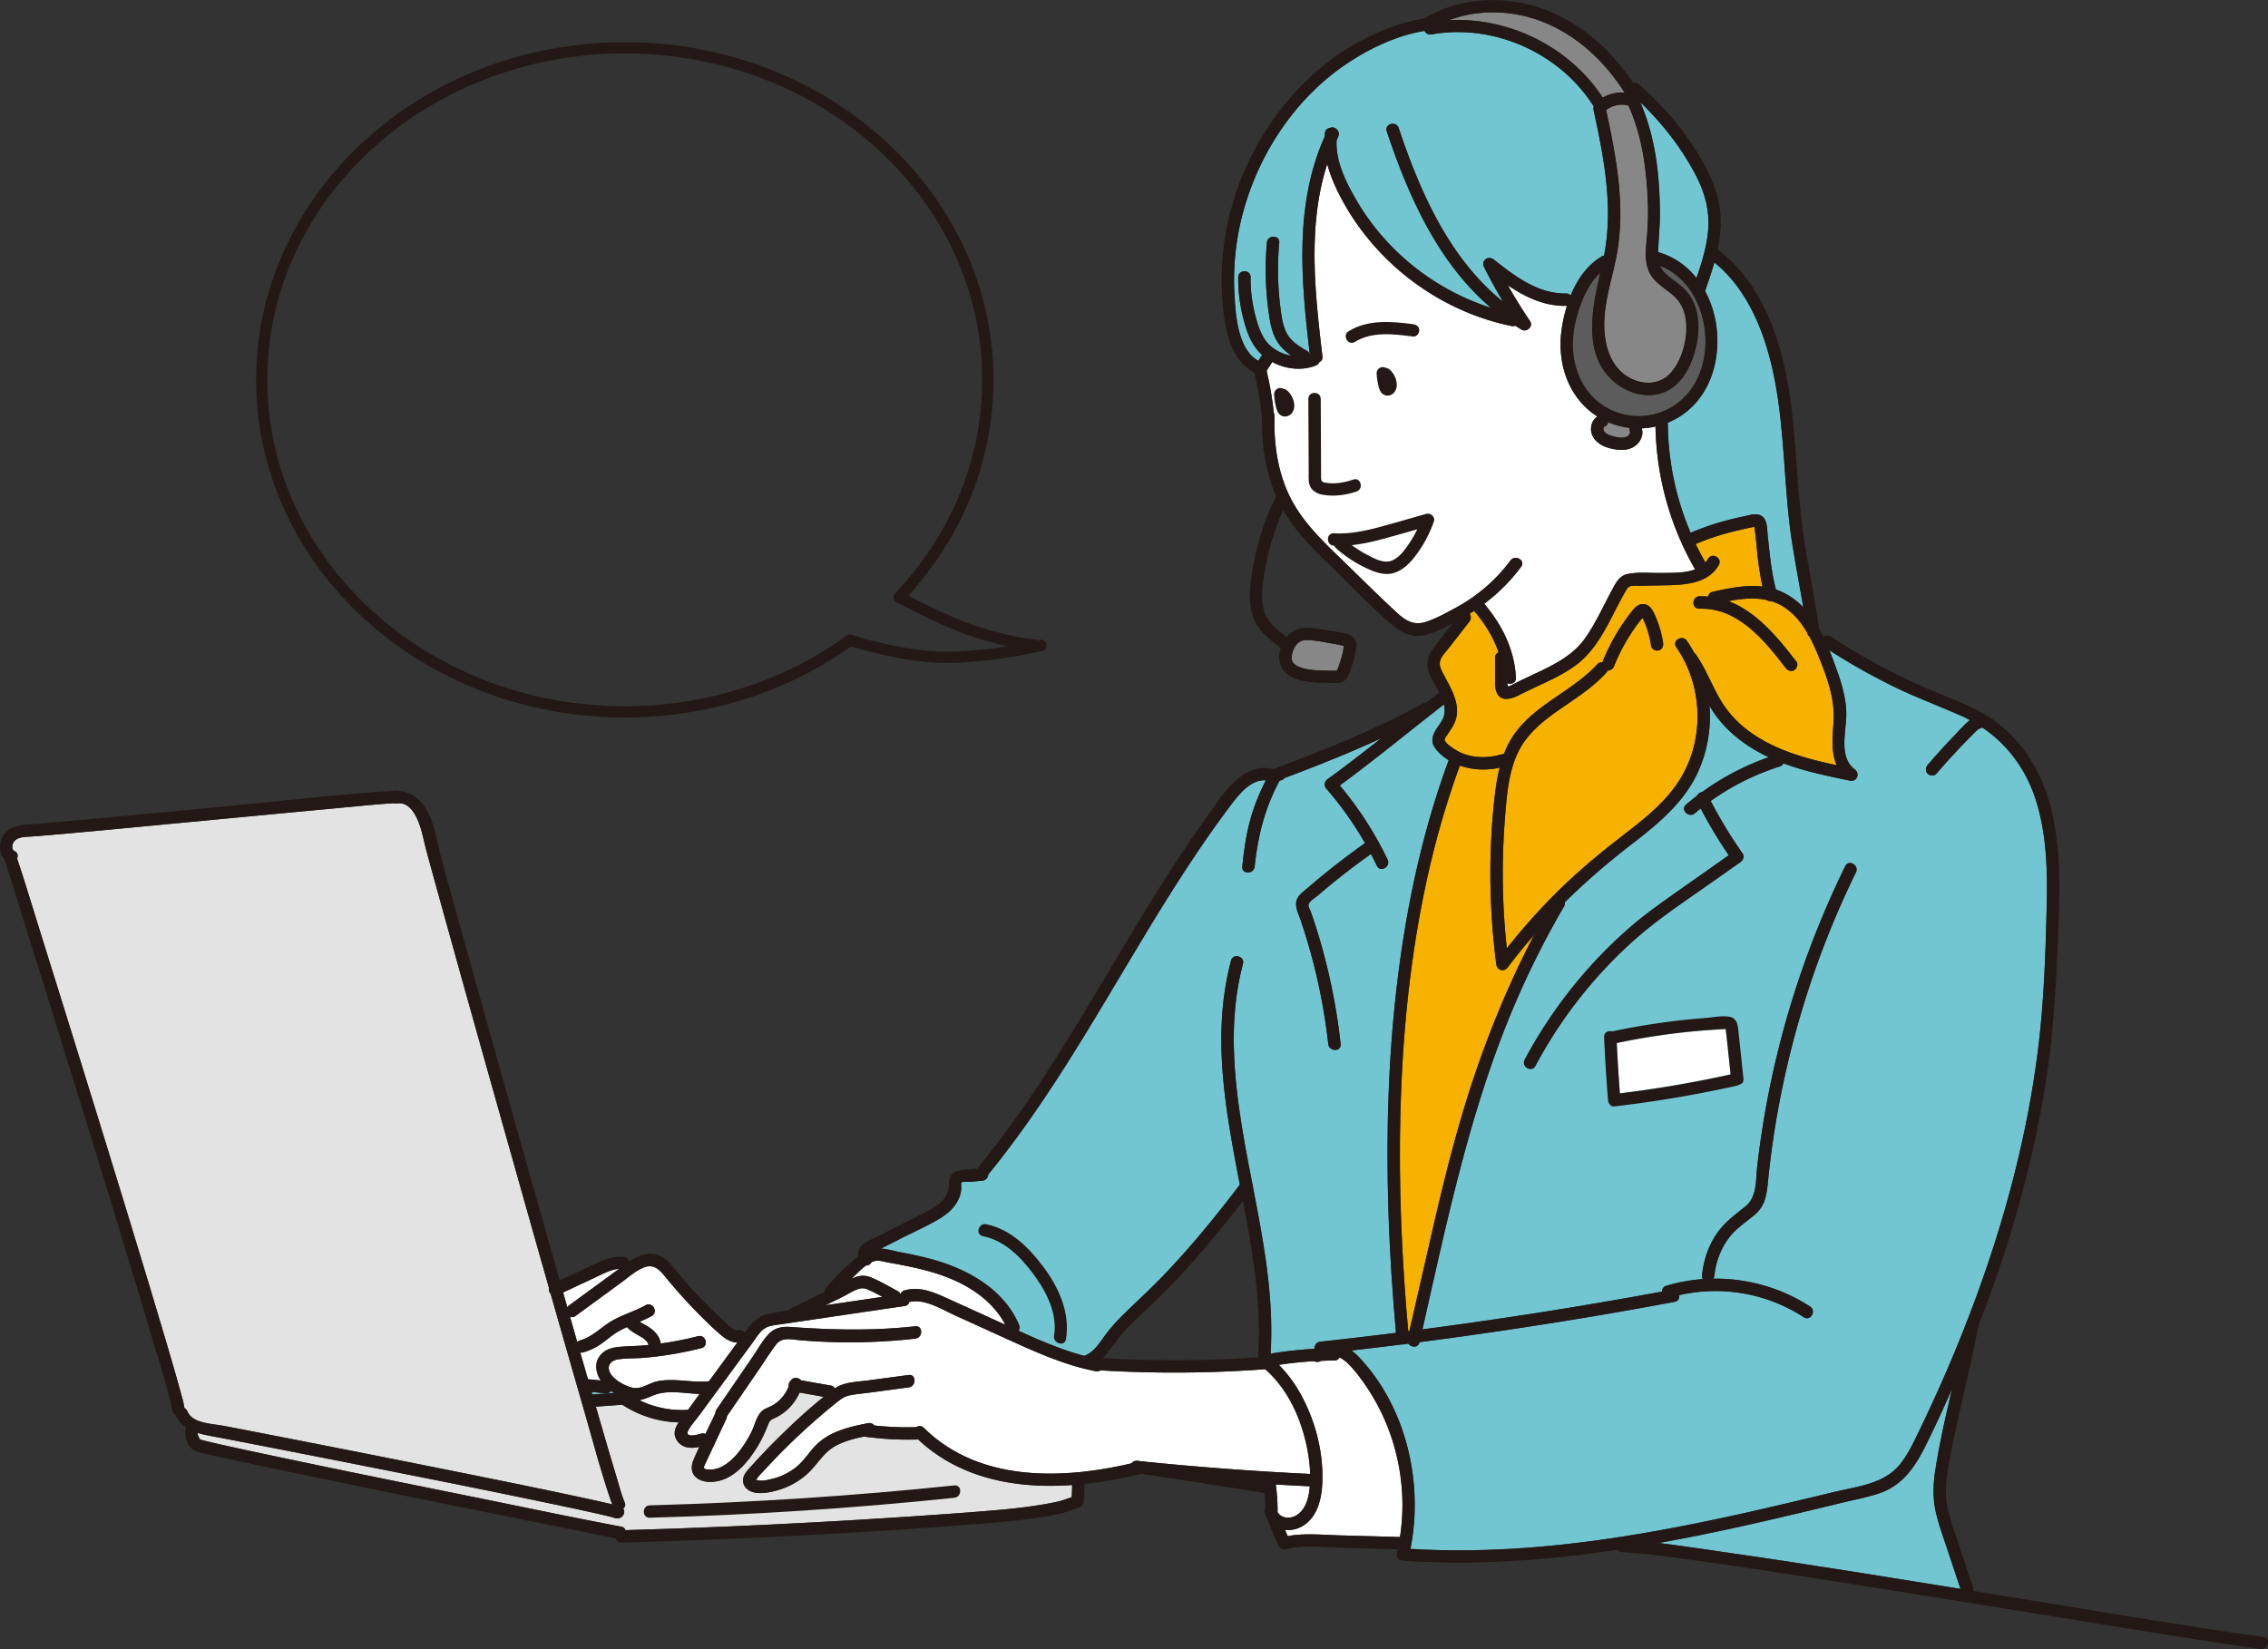 <svg id="data" xmlns="http://www.w3.org/2000/svg" viewBox="0 0 4005.18 2912.78"><rect x="0" y="0" width="4005.18" height="2912.78" fill="#333333" stroke="none"/><defs><style>.cls-1{fill:#dbdcdc;}.cls-2{fill:#71c6d2;}.cls-3{fill:#fff;}.cls-4{fill:#878787;}.cls-5{fill:#5c5c5c;}.cls-6{fill:#f7b200;}.cls-7{fill:#e3e3e3;}.cls-8{fill:#231815;}.cls-9{fill:none;stroke:#231815;stroke-linecap:round;stroke-linejoin:round;stroke-width:19.84px;}</style></defs><path class="cls-1" d="M3355,231.43l.08,0c.31-.12.61-.25.92-.36,1-.37,2-.71,3-1a57.33,57.33,0,0,1,6.07-1.53c.51-.1,1-.19,1.54-.27,1.22-.19,1-.17-.59.05a14.11,14.11,0,0,1,3.12-.3,56.67,56.67,0,0,1,6.25-.08c1,0,2.08.15,3.12.22l.28,0,.68.11c1.61.28,3.18.7,4.76,1.12,14.62,32.45,23.47,67.23,28.36,102.45,5.37,38.7,7.61,79.38,5.11,118.4-1.93,30-9.7,63.53,13.16,87.58,9.73,10.25,22,17.57,32.62,26.83,11.89,10.4,18.87,24,21.53,39.56,5.33,31.1-4.35,71.62-25.09,95.79-21.26,24.78-55.51,23-80.76,5.16-28-19.71-37.13-55.87-37.21-88.38-.1-39.12,12.22-76.68,20.19-114.61,18.69-88.91,2-177.53-16.9-264.85A65.16,65.16,0,0,1,3355,231.43Z" transform="translate(-508.63 -42.71)"/><path class="cls-2" d="M3056.05,2780.65c-19-.38-37.9-1.23-56.83-2.33,23.71-117.79-7.92-252.36-92.08-340a84.32,84.32,0,0,0-12.09-10.36q45-5.19,90-10.78a12,12,0,0,0,6.26-.82l4.39-.57c4.55,7.12,17.38,8.07,19.78-2.42l0-.18q156.47-20.34,312.11-46.43,69.38-11.74,138.55-24.68c6.56-1.23,8.64-6.61,7.6-11.66a286.19,286.19,0,0,1,220.32,38.85c11.82,7.71,22.79-11.21,11-18.88-50.83-33.16-111-50-171.17-49.18a11.2,11.2,0,0,0,2.3-5.87,134,134,0,0,1,23.27-63c13-18.84,30.86-29.78,48-44.13,19.1-16,21.2-37.23,23.53-60.57q4-40,10-79.69a1619.08,1619.08,0,0,1,76.53-302.21,1598.43,1598.43,0,0,1,68.56-162.19c6.15-12.6-12.7-23.69-18.88-11a1640.12,1640.12,0,0,0-111.08,296.53q-20.67,77.43-33.61,156.65-6.27,38.41-10.74,77.12c-2.86,24.76.08,54.06-21.14,71-19.62,15.72-38,28.86-52,50.35s-21.83,45.77-24.3,71.1a9.39,9.39,0,0,0,1.59,6.62,301.3,301.3,0,0,0-64.57,11.73,10.25,10.25,0,0,0-7.63,10.27q-210.66,38.91-423.16,66.71c45.57-200.84,87.19-403.05,171-592.3a1565,1565,0,0,1,79-154.71,10.28,10.28,0,0,0,1.36-7.2,1266.47,1266.47,0,0,1,116.13-101.06c37.13-28.69,74.35-58.26,101.13-97.35,24.79-36.16,37.73-79.79,39-123.46a242.51,242.51,0,0,0-.76-25.29c1.06,1.81,2.08,3.65,3.19,5.44,15.48,24.88,36.48,45.47,60.48,62.12a278.06,278.06,0,0,0,41,23.34,460.73,460.73,0,0,0-117.66,61.57,12.43,12.43,0,0,0-9.1,6.63q-9.77,7.42-19.19,15.36c-10.74,9.12,4.79,24.52,15.46,15.46,3.42-2.89,6.95-5.62,10.44-8.4a819.53,819.53,0,0,0,49.54,82.47l-89.12,62.82c-29.74,21-59.08,41.6-86.56,65.56a812,812,0,0,0-96.67,100.18,832.09,832.09,0,0,0-88.06,132.52c-6.63,12.41,12.24,23.47,18.88,11a807.07,807.07,0,0,1,168.48-216.84c44.59-40.6,94.93-73.55,144.1-108.2l49.49-34.88c4.51-3.18,7.55-9.79,3.92-15a817.78,817.78,0,0,1-56.32-93,435.52,435.52,0,0,1,121.78-60.88,10.42,10.42,0,0,0,6.56-5.56c37.83,14.11,78,22.51,117.4,30.56,12.58,2.57,18.31-12.65,8.43-20-27.21-20.17-16.28-62.89-15-91,1.55-34.78-10.33-67.89-22.22-100-2.37-6.41-4.88-12.9-7.54-19.37a1160,1160,0,0,0,109.11,62c40.1,19.91,81.81,35.36,122.71,53.38,5.68,2.49,11.15,5.25,16.54,8.11-9.64,7.15-18.15,17.42-25.32,24.83q-25.52,26.43-49.44,54.32c-3.84,4.47-4.39,11.06,0,15.46,3.94,3.93,11.6,4.5,15.46,0q21-24.43,43.17-47.77,10.93-11.49,22.18-22.7c2.9-2.9,5.76-5.93,9.22-8.17,2.15-1.4,5.61-3.22,7-2.55l.07,0c44.32,30.11,76.56,73.77,93.54,126.33,20.05,62.1,21.17,128.56,19.53,193.2-1.95,77-4.5,154.38-13.17,231-20.12,177.55-69.15,351.23-135.11,517q-25.11,63.1-53.55,124.83-14.07,30.64-28.87,60.95c-8.33,17-17.11,34.22-29.27,48.81-28.35,34-76,38.12-116.55,48-45.66,11-91.34,22-137.15,32.4C3427.67,2751.8,3242.92,2784.32,3056.05,2780.65Z" transform="translate(-508.63 -42.71)"/><path class="cls-2" d="M2956.61,692.88a10.64,10.64,0,0,0-6-1.84,11.1,11.1,0,0,0-7.73,3.2,11,11,0,0,0-3.2,7.73,118.55,118.55,0,0,0,2.5,18.85c1.48,6.81,3.21,14.86,9.69,18.67,7.73,4.55,17.51.69,21.13-7.23a21.59,21.59,0,0,0,2.34-10.35A37.58,37.58,0,0,0,2963,695.8,12,12,0,0,0,2956.61,692.88Z" transform="translate(-508.63 -42.71)"/><path class="cls-2" d="M2782,732.75a12,12,0,0,0-6.4-2.92,10.68,10.68,0,0,0-6-1.83,11,11,0,0,0-7.73,3.2,10.88,10.88,0,0,0-3.2,7.73,117.12,117.12,0,0,0,2.49,18.84c1.48,6.81,3.21,14.86,9.69,18.67,7.73,4.55,17.51.7,21.13-7.22a21.76,21.76,0,0,0,2.35-10.35A37.75,37.75,0,0,0,2782,732.75Z" transform="translate(-508.63 -42.71)"/><path class="cls-2" d="M2904.25,910.83c13.21-4.58,7.53-25.7-5.81-21.08-15.34,5.31-32.7,8.42-48.92,5.65-7.68-1.31-7.86-3.63-7.91-10.86q-.09-14-.13-28.08-.27-54.59-.53-109.19c-.07-14.06-21.94-14.09-21.87,0q.32,65.52.64,131c0,8.63-1,18.37,3.91,26,4.49,7,12.49,10.8,20.45,12.24C2864,920.15,2885.27,917.4,2904.25,910.83Z" transform="translate(-508.63 -42.71)"/><path class="cls-2" d="M2901.28,646.59c30.63-18.88,68.9-13.84,102.81-9.46,5.87.76,10.94-5.56,10.94-10.93,0-6.54-5.05-10.17-10.94-10.93-38.08-4.92-79.62-8.66-113.84,12.44C2878.29,635.08,2889.26,654,2901.28,646.59Z" transform="translate(-508.63 -42.71)"/><path class="cls-2" d="M3027.39,950.3c-27.11,7.68-54.16,15.62-81.37,23-26.84,7.23-53.91,12.9-81.84,11.37-14.06-.77-14,21.1,0,21.86.27,0,.54,0,.82,0a10.12,10.12,0,0,0,3,4.43,221.7,221.7,0,0,0,50.47,33.89c17,8.15,35.9,16,54.63,8.9,17.16-6.46,29.21-20.83,39.59-35.32a221.73,221.73,0,0,0,28.13-54.65C3043.7,955.76,3035,948.16,3027.39,950.3Z" transform="translate(-508.63 -42.71)"/><path class="cls-2" d="M2967.12,1032.68c-14.12,6-30.36-2.92-42.8-9.33a200.64,200.64,0,0,1-28.33-17.81c17.81-1.88,35.43-5.78,52.75-10.38,21-5.57,41.83-11.57,62.69-17.55A201.93,201.93,0,0,1,2998,1001.3C2990.23,1013,2980.55,1026.94,2967.12,1032.68Z" transform="translate(-508.63 -42.71)"/><path class="cls-2" d="M3578.37,1862.2c-1.12-10.17-2.86-20.68-14.53-23.38-12.68-2.93-29.38.76-42.22,1.73a1254.45,1254.45,0,0,0-166.16,23.92c-6.43-1.92-14.45,1.37-14.07,10q2.43,55.85,7,111.55c.43,5.36,4.68,11.66,10.93,10.93A2109.15,2109.15,0,0,0,3575,1960.52a10.55,10.55,0,0,0,4.52-2.17c4.71-.68,8.65-4.09,8-10.3C3584.44,1919.44,3581.51,1890.81,3578.37,1862.2Z" transform="translate(-508.63 -42.71)"/><path class="cls-2" d="M3556.31,1859.49c-.23-.48-.14-.84,0,0Z" transform="translate(-508.63 -42.71)"/><path class="cls-3" d="M3540.63,1861.13c5.24-.31,10.52-.76,15.77-.85,0,.48.08,1.08.1,1.92.08,3.53.77,7.21,1.14,10.73q3.59,33.72,7.15,67.42-96.87,21.4-195.45,33.41-3.42-44.31-5.53-88.72a1209.56,1209.56,0,0,1,140.92-21.24Q3522.66,1862.2,3540.63,1861.13Z" transform="translate(-508.63 -42.71)"/><path class="cls-2" d="M2244.38,2226.11c37,7.43,65.09,35.15,87.17,64.28,23.85,31.47,44.94,71,38.55,111.71-2.16,13.77,18.9,19.7,21.08,5.82,7.41-47.22-12.86-91.52-40.75-128.56-25.27-33.57-57.55-65.76-100.24-74.33C2236.45,2202.27,2230.57,2223.34,2244.38,2226.11Z" transform="translate(-508.63 -42.71)"/><path class="cls-2" d="M2193.92,2666.34q-268.15,27.9-537.87,35.2c-14,.38-14.1,22.25,0,21.87q269.51-7.29,537.87-35.21C2207.77,2686.76,2207.92,2664.88,2193.92,2666.34Z" transform="translate(-508.63 -42.71)"/><path class="cls-2" d="M2792.46,1213.53h0C2793.49,1214.73,2792.75,1214,2792.46,1213.53Z" transform="translate(-508.63 -42.71)"/><path class="cls-4" d="M2814.26,1173.37c13.52-.43,27.71,2.78,41,5,8.07,1.31,16.2,2.7,24.15,4.67.63.15,2.08.63,2.85.74-1.15,1.52-1.36,7.41-1.77,9.21a206.4,206.4,0,0,1-6.26,22A116.12,116.12,0,0,1,2870,1226c-.16.34-.49,1-.68,1.39h-.62c-13-.16-26.11,0-39.12-1.1-1.75-.16-3.5-.34-5.24-.54-.14,0-1.78-.24-2-.26l-1.28-.2c-3.66-.63-7.3-1.32-10.88-2.29q-2.34-.63-4.63-1.39c-.5-.18-2.88-1.14-3.2-1.23-1.13-.53-2.26-1.06-3.35-1.68-.5-.28-1-.57-1.49-.87l-1.65-1.11c-.45-.4-1.67-1.43-2-1.77-.49-.49-.95-1-1.41-1.53-.56-.89-1.06-1.8-1.55-2.72.16,0-.91-2.91-1.08-3.62,0-.06,0-.07,0-.13v0c-.05-.77-.1-1.54-.11-2.32,0-.61.23-3.43.19-3.6a49.56,49.56,0,0,1,3.43-11.85C2797.13,1180.34,2804.29,1173.69,2814.26,1173.37Z" transform="translate(-508.63 -42.71)"/><path class="cls-2" d="M3643.87,719.89c17.07,92.63,15,187.52,29.38,280.54,5.95,38.4,13.41,76.54,19.85,114.86-12-12.43-26.18-22.68-43.11-29.41-1.7-.67-3.4-1.24-5.11-1.82-5.16-20-8.38-40.54-10.82-61.08-1.38-11.68-2.57-23.38-3.81-35.08-1.06-10-.36-23.76-7.88-31.48-8.8-9-21.63-4.4-32.26-2.12-11.68,2.51-23.33,5.23-34.88,8.32a456.18,456.18,0,0,0-60.95,21.17A499.35,499.35,0,0,1,3454,792.6a11.55,11.55,0,0,0-.5-3.16,133.8,133.8,0,0,0,22.4-11.55c50.48-32.69,70-93.07,64.71-151.1a182.45,182.45,0,0,0-21-70.13c.13-.31.3-.57.42-.9,5.73-16.3,11.37-32.73,16.08-49.39C3599.75,557.63,3629.51,642,3643.87,719.89Z" transform="translate(-508.63 -42.71)"/><path class="cls-4" d="M3387.44,805.6c-.13-.31-.14-.31-.22-.48s0-.09,0-.15v.09c-.22-.47-.28-.5,0,.32,0,.3,0,.61,0,.91-.08-.51-.44,1.63-.42,2,0,.06,0,0,0,.07-.15.29-.28.58-.44.87a25.88,25.88,0,0,1-1.42,2.21c1.52-2.14-.88.69-1.23,1.08a1,1,0,0,0-.23.32,2.18,2.18,0,0,0-.33.16c-.61.35-1.2.7-1.81,1a28.52,28.52,0,0,0-2.9,1s-1.73.35-2,.45a38.23,38.23,0,0,1-7.41.07c-.13,0-1.8-.2-2.11-.22-1.36-.21-2.73-.47-4.08-.76-2.23-.48-4.45-1-6.64-1.66-1.84-.53-3.64-1.15-5.43-1.82-.26-.14-1.73-.75-2-.9-1-.51-2-1.05-2.94-1.65-.33-.21-1-.71-1.3-.88-.81-.71-1.56-1.47-2.35-2.21a1.52,1.52,0,0,0-.4-.31,2.35,2.35,0,0,0-.24-.49c-.15-.28-.78-1.72-.92-1.87-.14-.52-.28-1.06-.32-1.18s0-.06,0-.11v-.06c0-.48-.33-2.78.06-3.09-.06.46-.12.93-.17,1.39.09-.5.2-1,.33-1.48.08-.3.08-.35.12-.53s.32-.63.51-.94h0l.21-.21c.12-.08.24-.16.37-.23a11.94,11.94,0,0,0,7.26-7.84,136,136,0,0,0,37.53,10A13.92,13.92,0,0,0,3387.44,805.6Z" transform="translate(-508.63 -42.71)"/><path class="cls-5" d="M3348.22,764c-44.12-23.93-64-71.67-61.82-120.38,1.11-24.5,7.84-49.43,17.23-72,7.23-17.4,17-34.23,31-46.86-14.93,65-31.81,146.63,26.21,193.81,23.87,19.4,57.7,28.89,87.06,16.8,32.64-13.44,49.21-49.47,56.35-82,7.23-32.9,5.31-71.1-18.28-97.32-10.35-11.5-24.14-19.21-35.49-29.61a40.22,40.22,0,0,1-10.21-14.06c87.72,34,107.77,173.63,38.54,236A114.38,114.38,0,0,1,3348.22,764Z" transform="translate(-508.63 -42.71)"/><path class="cls-4" d="M3355,231.43l.08,0c.31-.12.61-.25.92-.36,1-.37,2-.71,3-1a57.33,57.33,0,0,1,6.07-1.53c.51-.1,1-.19,1.54-.27,1.22-.19,1-.17-.59.05a14.11,14.11,0,0,1,3.12-.3,56.67,56.67,0,0,1,6.25-.08c1,0,2.08.15,3.12.22l.28,0,.68.11c1.61.28,3.18.7,4.76,1.12,14.62,32.45,23.47,67.23,28.36,102.45,5.37,38.7,7.61,79.38,5.11,118.4-1.93,30-9.7,63.53,13.16,87.58,9.73,10.25,22,17.57,32.62,26.83,11.89,10.4,18.87,24,21.53,39.56,5.33,31.1-4.35,71.62-25.09,95.79-21.26,24.78-55.51,23-80.76,5.16-28-19.71-37.13-55.87-37.21-88.38-.1-39.12,12.22-76.68,20.19-114.61,18.69-88.91,2-177.53-16.9-264.85A65.16,65.16,0,0,1,3355,231.43Z" transform="translate(-508.63 -42.71)"/><path class="cls-2" d="M3504.67,354.84c15.21,29.69,23.14,60.69,20.49,94.16-2.31,29.1-11.12,57.33-20.66,84.91-17.06-21.48-39.8-37.95-67.75-45.73,0-1.51.06-3,.14-4.58,1-22,3.24-43.5,3.05-65.53a725.42,725.42,0,0,0-4.14-75c-4.67-41.33-14-81.71-30.52-119.78C3445.09,261.45,3479.54,305.75,3504.67,354.84Z" transform="translate(-508.63 -42.71)"/><path class="cls-4" d="M3240.48,84.28c57.45,24.83,103.87,69.53,137.11,122a66.68,66.68,0,0,0-38.64,9C3280.23,125.41,3173.76,73,3067.36,78.43,3122.73,57.56,3186.05,60.75,3240.48,84.28Z" transform="translate(-508.63 -42.71)"/><path class="cls-2" d="M2688.64,563.22A459.2,459.2,0,0,1,2707,406.7c29.56-100.38,93.28-193.78,180.91-252.1,40.5-27,87.73-49.32,136.47-57.29a11.19,11.19,0,0,0,12.25,6.19c109.9-19.8,227.53,33.18,286.68,127.56a11,11,0,0,0-.4,6.26c18.45,85,35,170.44,18.42,256.8a11.08,11.08,0,0,0-3.67,1.34c-25.88,15.06-43.68,40.85-55.34,69.31a9.78,9.78,0,0,0-8.17-3.64c-49.33.78-90.68-30.81-127.58-60-9.53-7.54-23,1.59-17.17,13.25,10.53,21,21.9,41.52,33.92,61.67-94.69-76.05-146.69-193.54-184.62-307.15-4.44-13.28-25.56-7.59-21.09,5.81,38.39,115,91.09,232.72,184.41,311.79-99.74-31.72-186.68-100.78-239-191.91-17.78-30.94-36-67.43-34-104.14.95-2.05,1.75-4.13,2.74-6.16,5.14-10.6-7.35-20.08-15.12-15.31-3.88.27-7.28,2.69-8,7.9-.32,2.4-.39,4.76-.58,7.15-54.27,121.06-41.41,256.13-26.41,384.59l-.19.06a10.17,10.17,0,0,0-4.85-6.21c-13.93-8.3-28.26-16.8-35.91-31.75-7.43-14.52-9.32-31.92-11.29-47.9a531.06,531.06,0,0,1-1.68-111.6c1.23-14-20.64-13.94-21.87,0a544.56,544.56,0,0,0,3.6,126c2.51,17.31,5.88,35.36,15.68,50.23,6.33,9.6,14.88,16.93,24.13,23.4-19.26-3.07-37.52-13.38-47.85-29.91-9.48-15.16-14.45-33.67-18.34-51a251,251,0,0,1-5.92-57.51c.12-14.08-21.75-14.09-21.87,0a276.57,276.57,0,0,0,7.62,67.27c4.84,20,11.28,41.84,23.95,58.4a83.09,83.09,0,0,0,10.8,11.55,13.52,13.52,0,0,0-1.07,1.19l-5.84,9.18C2694.39,659.81,2690.75,599.06,2688.64,563.22Z" transform="translate(-508.63 -42.71)"/><path class="cls-3" d="M2975.92,1125.27c-34.68-31.83-67.92-65.38-101.78-98.09-31.9-30.82-64.14-62.43-85-102.07-23.83-45.18-31.06-97-29.88-147.53a10.46,10.46,0,0,0-1.24-5.33,541.5,541.5,0,0,0-12.39-73.45c-.07-.28-.28-.47-.36-.73,0-.1.07-.19.1-.29s.12-.11.17-.19q4.93-7.76,9.86-15.51c23.23,12.58,51.89,15.9,76.28,6.46a12.69,12.69,0,0,0,7.14-6.52c3.38-1.42,5.77-4.56,5.19-9.51-13.13-112-26.72-231.37,8.53-340.1,4.46,17.44,11.49,34.37,19.64,50.86a430.09,430.09,0,0,0,51.92,80.26,448.49,448.49,0,0,0,150.73,119.72A435.56,435.56,0,0,0,3178,618.56a11,11,0,0,0,6.71-.62c3.65,2.33,7.19,4.78,10.95,7,9.05,5.32,21.24-5.66,15-15-13.86-20.54-26.8-41.64-39-63.16,30.76,20.75,64.35,36.78,102.52,36.18a11.19,11.19,0,0,0,1.68-.2A264.52,264.52,0,0,0,3266.2,626c-7.71,56.77,10.64,116,59.08,149.54,1.41,1,2.87,1.82,4.3,2.73-7,4.62-10.93,12.42-11.29,21.19-.46,11.23,5.95,20.6,14.81,26.86,8.4,5.92,19.45,8.87,29.51,10.3,12.66,1.79,25.34.6,35.49-7.84a31.81,31.81,0,0,0,9.74-14.75,25.62,25.62,0,0,0,.14-14.79,135.73,135.73,0,0,0,24.22-3.18,524.11,524.11,0,0,0,69.91,252.24c-18.25,7-41.48,6.1-59.21,6.41-19.29.33-41.1-2.11-60,1.77-15.47,3.17-21.9,17.85-28.74,30.47-15.39,28.4-28.47,58.39-47.52,84.64s-47,41.58-75.74,55.56c-16.65,8.11-33.63,15.56-50.07,24.07-1.38.72-2.76,1.57-4.18,2.2-3.67,1.62-4.44,2.91-5.76-.76a11.53,11.53,0,0,1-.54-3.27c6.61,2.84,15.79-.27,15.35-9.49-2.35-49.64-24.51-93.56-56-130.84a318.72,318.72,0,0,0,65.16-65.33c8.39-11.32-10.58-22.23-18.87-11a294.22,294.22,0,0,1-97,83.64c-16.68,9-34.06,18.74-52.08,24.66C3006,1147.91,2991.37,1139.45,2975.92,1125.27Z" transform="translate(-508.63 -42.71)"/><path class="cls-6" d="M3052.61,1207.57c3.09-7.6,9.88-14.21,14.87-20.64l36.09-46.41a11.68,11.68,0,0,0,.38-13.89c2.6-1.6,5.22-3.18,7.77-4.85,18.76,21.81,34.16,46.33,43.26,73.2a9.8,9.8,0,0,0-6.15,9.48q0,16.55.07,33.1c0,8.52-.87,17.92,2,26.13,7,20.15,26.71,13.82,40.95,6.45,32.91-17,68.49-29.89,98.64-51.82,29.14-21.2,47.06-52.24,63.47-83.62,8.35-16,16.23-32.26,25.32-47.85,2.28-3.91,3.54-6.73,7.66-8.45,5-2.07,12.44-1,17.73-1.12l38.25-.67c35.71-.62,80.83-.63,101-35.92,7-12.23-11.88-23.26-18.88-11a39.67,39.67,0,0,1-4.73,6.48q-9.14-16-17.1-32.56a423.72,423.72,0,0,1,54.19-18.87c9.81-2.71,19.69-5.12,29.61-7.36q7.68-1.73,15.38-3.32c.22,0,2.56-.45,4.34-.79a9.33,9.33,0,0,1,.21,1.39c3.15,20.19,4.16,40.79,6.85,61.05,1.91,14.44,4.19,28.83,7.3,43-29.29-3.47-59.69,3-88.19,9.38a9.33,9.33,0,0,0-7.73,8.35,131.78,131.78,0,0,0-15.47-.44c-14,.46-14.09,22.33,0,21.86,68.08-2.26,114.85,55.85,152.42,104.66,3.62,4.71,9.36,7.11,15,3.92,4.64-2.63,7.52-10.28,3.93-15-32.26-41.9-70.2-88.25-120.23-107,22.88-4.37,46.31-6.79,68.37-1.87a10.78,10.78,0,0,0,8.1,2.18,89.67,89.67,0,0,1,24.75,12.1c15.91,11.13,28.14,26.61,38.11,43.51a8.77,8.77,0,0,0,3.58,6.21,324.43,324.43,0,0,1,15.42,32.9c15.58,38.15,30.56,77.91,27.41,119.68-1.92,25.44-4.35,52.7,5.52,75.18-51.4-11-102.79-24.79-146.83-54.4-23.8-16-44.08-36.48-58.6-61.27-15.29-26.11-25.72-54.75-43-79.74a11.49,11.49,0,0,0-3.19-3.12,217.68,217.68,0,0,0-12.76-21.17c-8-11.5-26.91-.58-18.87,11,49.12,71,50.57,169.77,1.56,241.27-26.12,38.11-63.79,66.72-100,94.66-37.75,29.15-74.22,59.63-108.31,93a1086.67,1086.67,0,0,0-92.41,103.43,1232.67,1232.67,0,0,1-3.32-230.58c3.1-38.51,5.93-79.73,22.72-115.17,14.79-31.21,40.87-53.33,68.59-72.85,30.09-21.17,61.88-40.5,87-67.76a11,11,0,0,0,2.62-4.79c5.47.69,9.83-2.9,11.83-7.91a333.53,333.53,0,0,1,41.05-73.54c2-2.66,3.95-5.29,6-7.88.23-.29,1.69-1.85,3.12-3.43,1.4,2.65,2.67,5.41,3.83,8.15a171.9,171.9,0,0,1,11.36,41.52c.87,5.85,8.25,9.07,13.45,7.64,6.26-1.72,8.51-7.59,7.64-13.45a186.14,186.14,0,0,0-15.08-50.15c-3.47-7.59-8-15.75-16.86-17.8-10.57-2.44-17.57,5.29-23.45,12.72a360.59,360.59,0,0,0-52.07,90.23,9.46,9.46,0,0,0-8.91,3.22c-46,49.93-117.05,73-152.7,133.14a165.54,165.54,0,0,0-12,25.14,10.94,10.94,0,0,0-3.7.47c-25.12,7.7-55.76,7.17-79-6.17-5-2.88-21.83-13.46-22-19.76-.07-2.33,3.75-6.9,5-8.92,4-6.36,8.65-12.41,11.85-19.21,14.07-29.93-4.17-59.65-18-85.63C3054,1226.66,3048.57,1217.54,3052.61,1207.57Z" transform="translate(-508.63 -42.71)"/><path class="cls-6" d="M2995.53,2394c-11.59-129.63-17.22-259.89-13.72-390,3.64-135.41,17-270.88,45.68-403.38a1557,1557,0,0,1,59.2-205.74c22.2,8,47.39,8.85,70.29,3.73-5,19.76-7.75,40.21-9.86,60.36a1222.82,1222.82,0,0,0-6.55,134.63,1243.84,1243.84,0,0,0,10.45,152.1c1.43,11,13.57,14.57,20.37,5.51q22.32-29.7,46.64-57.41c-37.55,71.79-69.56,146.44-96.66,222.8-35.11,99-60.47,200.33-83.87,302.57l-40,174.59Z" transform="translate(-508.63 -42.71)"/><path class="cls-2" d="M3412,1131.09c.19-.26.32-.46.3-.52C3412.36,1130.82,3412.22,1131,3412,1131.09Z" transform="translate(-508.63 -42.71)"/><path class="cls-2" d="M2103.6,2228.22c20.85-10.54,42.44-20.26,62.62-32,16.39-9.57,31-22.55,37.41-40.9a50.88,50.88,0,0,0,2.61-13.34c.18-2.83-.81-10,.48-10.93,2.13-1.49,12.86-.69,16.52-1l20.16-1.88c6.49-.61,9.93-5.7,10.38-10.82,144.44-176.82,243.75-383.75,371.14-572.17q26.86-39.75,55.58-78.18c14.57-19.38,36.45-48.26,63.64-46-11.17,21.88-20.64,44.63-27.23,68.33-7.62,27.44-11.58,55.72-14.49,84-1.44,14,20.44,13.88,21.86,0,5.51-53.57,18.12-103.82,43.9-151.37.08-.16.12-.31.2-.47l2.12-.41a9.38,9.38,0,0,0,6.32-4c57.52-21.73,114.83-44.41,170.66-70.21-31,24.48-62.23,48.72-94.21,71.94-5.94,4.31-7.18,11.48-2.21,17.17a594.5,594.5,0,0,1,68.1,96c-27.27,19.36-53.94,39.56-79.69,60.89q-9.85,8.16-19.54,16.51c-6.13,5.29-13.86,10.59-18.52,17.35-9.14,13.29-.17,28.69,4.37,42.1a1038.47,1038.47,0,0,1,48.5,217.9c1.54,13.83,23.43,14,21.86,0a1068.14,1068.14,0,0,0-41.27-199.09q-3.52-11.33-7.31-22.58-2.07-6.13-4.21-12.25c-1-2.74-4.45-8.55-4-11.61.87-6.54,11.37-12.3,16.08-16.36q9.69-8.34,19.54-16.51c24.17-20,49.2-38.94,74.78-57.12,3.59,6.85,7.09,13.75,10.42,20.74,6.06,12.69,24.92,1.61,18.88-11a618.06,618.06,0,0,0-84.47-130.9c62.57-46,122.59-95.43,183.95-143.07,1.84,8.22,2.05,16.9-1.45,24.7-3.32,7.41-9.07,13.85-13.16,20.86-5.31,9.11-8.38,18.85-2.75,28.62,5.53,9.6,15.95,18.24,25.84,24.39-45.6,123.54-73.57,252.83-89.79,383.36-17,136.56-21,274.56-16.69,412,2.27,72.11,7,144.12,13.42,216q-66.79,8.34-133.72,15.61c-7.15.77-10.62,7-10.39,12.61a729,729,0,0,0-77.38,8.67c6.2-100-12.45-197.76-31.36-295.52a8,8,0,0,0-.73-3.78c-15.3-79.12-30.56-158.3-32.73-238.78-1.36-50.75,3-101.35,16-150.52,3.61-13.61-17.48-19.42-21.08-5.81-34.8,131.4-9.76,264.22,15.6,395.75-41.94,55.25-85.85,109.05-133.81,159.21-24.53,25.65-50.86,49.33-76,74.32a289.39,289.39,0,0,0-31.92,37.8c-8.74,12.29-17.16,24.22-31.4,30.41a13.41,13.41,0,0,0-1.36.76c-40.13-10.63-78.39-27.11-116.24-44.31a11.41,11.41,0,0,0,.75-10.61c-26.68-62.94-90.37-98.16-153.37-115.65-18.2-5-36.69-8.93-55.24-12.4-10.67-2-23.07-5.66-35-6.64l6.88-3.48Z" transform="translate(-508.63 -42.71)"/><path class="cls-3" d="M2038.38,2277.73c4,.34,7.43-2.12,9.34-5.63a33.52,33.52,0,0,1,4.86-1.84c7.64-2.14,17.08,1.07,24.62,2.41,8.28,1.47,16.54,3,24.79,4.57,17.14,3.35,34.22,7.13,51,12,52.9,15.24,104.74,43.66,131,93.36l-8-3.67-89.67-40.77c-25.35-11.52-52.09-24.49-80.41-16.21a10.09,10.09,0,0,0-7.08,6.64h-.11a9.86,9.86,0,0,0-4.85-5.46c-15.84-8.57-31.93-18.25-48.75-24.76-12-4.64-22.25-1.76-32.59,2.91.7-.66,1.33-1.38,2-2C2021.31,2292.88,2029.57,2284.14,2038.38,2277.73Z" transform="translate(-508.63 -42.71)"/><path class="cls-3" d="M1998.8,2332.2c11.72-5.75,27.3-18.19,40.48-12.68a290.91,290.91,0,0,1,27.62,13.75l-85.24,12.58-15.21,2.25Z" transform="translate(-508.63 -42.71)"/><path class="cls-3" d="M1837.69,2414.05c6-8.18,11.64-18,19.93-24.1,8.11-6,18.9-6.62,28.56-8.06l30.83-4.55,61.66-9.1,127.72-18.86c4.66-.69,7.05-3.54,7.69-6.93,27.62-6.5,57.41,12.86,81.54,23.83l85.6,38.92c52.58,23.9,105.48,48.52,162.58,59.47a10.87,10.87,0,0,0,8.18-1.54l.15,0a2184.89,2184.89,0,0,0,290.62-2c39.35,34.59,62.71,84.81,73.35,135.5a281.08,281.08,0,0,1,6.2,49.48q-150.28-7.2-300-22.53l-4.57-.7a11.38,11.38,0,0,0-11,4.49c-124.06,28.87-269.55,33-366.7-62.71a10.17,10.17,0,0,0-13.33-1.24,536.92,536.92,0,0,1-74.25-3,10.78,10.78,0,0,0-10.92-4c-31.22,6.14-64,13.47-88.37,35.4-13.51,12.17-22.47,28.43-36.32,40.33a107.61,107.61,0,0,1-43.8,22.41c-7.34,1.85-17.34,4.4-25,3.06-4.79-.84-4.46-1-1.45-5.1,3.19-4.33,7.38-8.24,11-12.21q19.42-21.24,39.91-41.49,40.94-40.49,85.77-76.76c8.13-6.58,15.41-12.67,25.9-14.8,11.45-2.32,23.39-3.25,35-4.8l69-9.23c13.74-1.83,13.93-23.72,0-21.86l-71.15,9.51c-19.86,2.66-42.2,2.67-59.27,14.21a9.08,9.08,0,0,0-6.43-5l-53.23-9.4c-4.56-5.45-14.66-6.13-18.35,1.31a9.09,9.09,0,0,0-3.14,4.9,12.17,12.17,0,0,0-.13,4.39,66.5,66.5,0,0,1-16,24.25,64.75,64.75,0,0,1-13.82,10.11c-5.4,3-11.45,4.57-16.3,8.43-10.59,8.42-13.5,25.3-19.34,37a203.74,203.74,0,0,1-22.61,36.08c-8,10-17.46,19.19-28.77,25.36a45.86,45.86,0,0,1-18.21,5.74c-3,.23-13.32.89-14.72-3.12-.47-1.32,1.7-5.34,2.12-6.34,1.75-4.15,3.84-8.19,5.75-12.27l10.05-21.46,21.54-46a11.44,11.44,0,0,0,1.11-5c.2-.25.42-.45.61-.73q29.08-42.45,58.18-84.91c9.34-13.63,18.13-27.93,28.21-41,10.56-13.72,27-8.8,42.18-7.5a1040.86,1040.86,0,0,0,203.46-2.78c13.83-1.54,14-23.42,0-21.87-73.85,8.2-146.56,6.6-220.49,1.21-14.07-1-27.16,1.22-37.39,11.62-11.76,11.95-20.36,28.18-29.79,41.93L1774,2532.3a9.87,9.87,0,0,0-1.88,6c-5.83,12.45-11.86,24.85-17.82,37.28a9.79,9.79,0,0,0-7.86-.63c-6.92,2.15-30,8.33-22.11-6.35,5.15-9.54,13.4-18.33,19.81-27.08l37.41-51,37.41-51Z" transform="translate(-508.63 -42.71)"/><path class="cls-3" d="M2764.42,2712.29a10.39,10.39,0,0,0,.41-2,357.17,357.17,0,0,0-3.25-45.63c20,1.18,40.07,2.31,60.11,3.27-.36,4-.82,8-1.48,11.95-2.57,15.15-8.59,31.08-22.36,39.41C2787,2725.87,2770.31,2724.82,2764.42,2712.29Z" transform="translate(-508.63 -42.71)"/><path class="cls-3" d="M1616.06,2386.63c7,8.09,16.91,12.59,25.87,18.06,1,.61,2,1.24,2.94,1.9l1.14.82a54,54,0,0,1,5.22,5.15c.28.41.56.81.82,1.24s.53.87.77,1.32l.13.27c.27.85.56,1.7.78,2.57,0,.1,0,.21,0,.31-2,.2-4,.48-6,.66-14.69,1.32-29.44,1.35-44.11,2.6-11.65,1-23.62,3.57-32.22,12.11-14.11,14-11.36,32.58-1.9,47.38l-22.54-2.29q-6.81-23.68-13.64-47.36a10.68,10.68,0,0,0,5.54-.11,101.38,101.38,0,0,0,30.84-14.6c9-6.26,17.23-13.56,26.44-19.5A148.16,148.16,0,0,1,1616.06,2386.63Z" transform="translate(-508.63 -42.71)"/><path class="cls-2" d="M1554.76,2505.84l-1.32-4.59,25.67,2.61c2.62.27,5.94-1.41,7.73-3.2a9.84,9.84,0,0,0,.93-1.16c1.74,1.2,3.5,2.38,5.35,3.52l-37.58,2.69C1555.28,2505.73,1555,2505.8,1554.76,2505.84Z" transform="translate(-508.63 -42.71)"/><path class="cls-3" d="M1723.59,2532.85a171,171,0,0,1-85.69-17.11c8.7-1.49,16.67-5.39,25.61-8.84,25.53-9.87,53.57-2.89,80.66-2.11Z" transform="translate(-508.63 -42.71)"/><path class="cls-3" d="M1683.44,2297.8a925.58,925.58,0,0,0,64.5,71.23c11.25,11.12,22.65,22.36,34.82,32.48,8.66,7.21,17.5,12.13,28,12.48q-9.32,12.75-18.67,25.45l-31.48,42.93c-30.28,3.17-60.61-6-90.77,0-15,3-29.39,15.38-45.08,11.28-12.85-3.36-30.1-12.69-37.44-24-8.56-13.15-1.28-23.68,12.67-25.88,15-2.36,30.81-1.52,46-2.83a639.41,639.41,0,0,0,101.27-17.08c13.64-3.43,7.86-24.53-5.81-21.08a622.11,622.11,0,0,1-66.07,12.91c-1.38-12-10-21.52-19.72-28.17-4.38-3-9.14-5.36-13.7-8.06-1.15-.67-2.29-1.37-3.4-2.09-.07-.05-.15-.13-.22-.17a202.84,202.84,0,0,0,21.3-10.18c12.23-7,1.23-25.86-11-18.88-19.87,11.29-42.43,17-61.88,29.1-18.14,11.25-32.54,27-53.67,32.92a10.57,10.57,0,0,0-5,3q-6.43-22.47-12.81-44.95c2.76,1.44,6.16,1.45,9.62-1.08l81.39-59.53c12.74-9.32,25.93-21.5,41-26.79C1663.81,2275,1673.74,2286,1683.44,2297.8Z" transform="translate(-508.63 -42.71)"/><path class="cls-3" d="M1552.46,2302.39c9-4.24,18-8.73,27.21-12.65,6.73-2.86,14.37-5.55,21.9-5.7-.94.7-1.88,1.4-2.8,2.07l-84.94,62.12a11.54,11.54,0,0,0-3.24,3.57q-3.75-13.14-7.49-26.29Z" transform="translate(-508.63 -42.71)"/><path class="cls-7" d="M834.24,2529.68c-1.57-11.59-5.25-23.08-8.32-34.28-6.81-24.79-14-49.47-21.28-74.13-22.4-76.14-45.51-152.07-68.7-228q-41.61-136.22-83.84-272.23-36.83-118.82-74-237.53c-13-41.53-25.46-83.32-39.31-124.58,2.13-4.56,1.41-10.14-4.47-13-6.21-3-4.23-13-.44-17.49,6.39-7.56,19-7.55,28-8.13q6.6-.42,13.19-.93c14.93-1.16,29.85-2.48,44.77-3.81q72.67-6.48,145.32-13.49c113.31-10.71,226.59-21.71,339.93-32.16,33.4-3.08,66.85-6.69,100.35-8.66a11.73,11.73,0,0,0,5.11.43c24.93-3.37,37.38,30.3,42.43,48.67,2.75,10,4.81,20.16,7.38,30.2,1.67,6.51,3.46,13,5.23,19.48q10.53,38.75,21.32,77.42,37.21,134.28,74.94,268.41,46.88,167.07,94.16,334,11.07,39,22.18,78a11.56,11.56,0,0,0,1.12,7.78,10.26,10.26,0,0,0,1.6,1.79q29.89,105.12,60.19,210.14c15.4,53.2,29.35,107.33,47.71,159.62.3.85.64,1.69,1,2.54-4.26-1-8.55-1.94-12.75-2.92-18.88-4.39-37.84-8.46-56.79-12.5-59.51-12.69-119.14-24.8-178.77-36.84q-190.12-38.39-380.53-75.34-28.65-5.57-57.3-11.05c-20.95-4-55-3.86-64.16-25.73A11.37,11.37,0,0,0,834.24,2529.68Z" transform="translate(-508.63 -42.71)"/><path class="cls-7" d="M2401.11,2687.06c-8.67,3.13-17.21,6.34-26.32,8.3-12.82,2.76-25.79,4.95-38.76,6.91-25.73,3.88-51.66,6.4-77.59,8.57-52,4.34-104.05,7.86-156.11,11.3q-158.16,10.46-316.56,17.1-86.31,3.62-172.66,6.09c-.92-2.95-3.26-5.4-7.4-6.17-86.71-16.31-173.1-34.63-259.57-52.12-133.08-26.93-266.2-53.75-398.94-82.29-21.65-4.66-43.31-9.32-64.87-14.39-5.83-1.38-11.69-2.7-17.45-4.35-.9-.26-1.89-.5-2.84-.8-2.41-4-4.44-7.62-4.22-11.5,10.17,3.13,21.11,5,31.79,7,13.93,2.59,27.83,5.3,41.74,8q80.39,15.53,160.7,31.41c132.74,26.15,265.49,52.37,397.9,80.19,24.43,5.14,48.87,10.31,73.22,15.84,7.51,1.7,15,3.42,22.5,5.33,2.37.6,4.71,1.26,7.07,1.89,1.4.38,6.41,2.43,1.59.31,11.21,4.92,21.16-9,14.68-16.3,3.16-2.22,4.82-6,2.79-10.85-6-14.18-9.77-29.57-14.21-44.27-9.61-31.8-18.92-63.71-28.2-95.61-2.85-9.81-5.64-19.63-8.48-29.44l47-3.36a12.46,12.46,0,0,0,1.1.88,191.08,191.08,0,0,0,98.07,30.24c-6.55,10-10.53,20.83-3,32,9.3,13.85,24.91,14.48,39.52,11.32-3.55,7.69-7,15.4-10.33,23.18-5,11.7-4.31,24.79,7,32.49,9.91,6.77,22.79,7.12,34.26,5.09,24.89-4.4,44.83-23.53,59.4-43a225.19,225.19,0,0,0,22.33-36.74c2.86-5.92,5.47-12,7.88-18.1,2.62-6.65,3.71-9.93,10.5-12.88a88.65,88.65,0,0,0,45.91-46l42.92,7.58c-29,23.21-56.56,48.78-82.82,74.84q-24.09,23.9-46.73,49.19c-5.64,6.3-12.12,12.82-13,21.65s4.1,16.46,11.88,20.44c14.64,7.48,36.41,2.64,51.27-1.84a131.26,131.26,0,0,0,51-29c17-15.71,27.46-36.51,48.27-48.16,15.75-8.82,33.49-13.31,51.18-17a562.41,562.41,0,0,0,94.59,5.2c.33,0,.6-.09.91-.12,74.49,69.71,173.71,87.5,272,80.53C2401.87,2672.8,2401.61,2679.93,2401.11,2687.06Z" transform="translate(-508.63 -42.71)"/><path class="cls-3" d="M2874.39,2754.58c-30.15-.82-61.78-4.17-91.73,1.37q-2.38-5.64-4.76-11.3a47.61,47.61,0,0,0,26.77-4.27c27.51-13.17,36.79-44.38,38.72-72.56,3.71-54.2-10.26-111-35.7-158.75-10.83-20.32-24.36-39.42-40.72-55.65q31.19-4.66,62.65-6.48a11.79,11.79,0,0,0,11.46-.55c8-.32,16.05-.61,24.1-.66a9.82,9.82,0,0,0,9-5.42,60.39,60.39,0,0,1,13.64,9.61c12.72,12.12,23.51,26.72,33.34,41.22a369.64,369.64,0,0,1,44.77,90.79,375.14,375.14,0,0,1,14.94,175.55Z" transform="translate(-508.63 -42.71)"/><path class="cls-2" d="M3541.1,2782.38c-34.36-4.9-68.93-10.28-103.59-14.35q59.49-10.59,118.52-23.35c47.22-10.15,94.27-21.06,141.25-32.26q34.88-8.33,69.71-16.8c22.22-5.39,45.57-9.37,66.89-17.79,37.83-14.94,59.15-48.84,76.42-83.85,15.95-32.31,30.93-65.1,45.48-98.08-11,47.32-21.93,94.65-29.39,142.63-3.47,22.29-4.74,44.2-.89,66.53,3.73,21.65,11.38,42.44,18.33,63.2,9,27,18,53.95,27,80.91C3827.72,2825.94,3684.6,2802.84,3541.1,2782.38Z" transform="translate(-508.63 -42.71)"/><path class="cls-8" d="M2737.36,777.58c-1.15,49.34,5.77,99,26,144.38,19.6,44,52.84,79.34,86.93,112.53,37.59,36.62,74.36,75.12,113.91,109.61,15.39,13.42,33.33,24.42,54.52,21.36,20.42-3,39.17-13.91,57.33-23.08,47.13-23.79,87.32-56.06,118.83-98.61,8.39-11.32-10.58-22.23-18.87-11a294.22,294.22,0,0,1-97,83.64c-16.68,9-34.06,18.75-52.08,24.66-21,6.88-35.55-1.58-51-15.76-34.68-31.83-67.92-65.38-101.78-98.09-31.9-30.82-64.14-62.43-85-102.07-23.83-45.18-31.06-97-29.88-147.53.33-14.08-21.54-14.07-21.86,0Z" transform="translate(-508.63 -42.71)"/><path class="cls-8" d="M2939.66,702a118.55,118.55,0,0,0,2.5,18.85c1.48,6.81,3.21,14.86,9.69,18.67,7.73,4.55,17.51.69,21.13-7.23a21.59,21.59,0,0,0,2.34-10.35A37.58,37.58,0,0,0,2963,695.8a11.56,11.56,0,0,0-7.73-3.2,11.14,11.14,0,0,0-7.73,3.2,11,11,0,0,0-3.2,7.73,10.89,10.89,0,0,0,3.2,7.73,28.26,28.26,0,0,1,3.63,3.87l-1.71-2.21a29,29,0,0,1,3.53,6.13l-1.11-2.61a28.44,28.44,0,0,1,1.82,6.84l-.39-2.91a15,15,0,0,1,.09,3.54l.39-2.91a13.14,13.14,0,0,1-.79,2.84c.36-.87.73-1.74,1.1-2.61a10.8,10.8,0,0,1-1,1.84l1.71-2.21a7.75,7.75,0,0,1-1.12,1.17l2.22-1.71a5.89,5.89,0,0,1-1,.6l2.61-1.11a4,4,0,0,1-.83.21l2.9-.39a4.35,4.35,0,0,1-.88,0l2.91.39a4.92,4.92,0,0,1-.92-.29l2.61,1.1a3.88,3.88,0,0,1-.67-.41l2.22,1.71a6.43,6.43,0,0,1-.82-.83l1.71,2.21a8.86,8.86,0,0,1-1-1.76c.37.87.74,1.74,1.1,2.61a76.55,76.55,0,0,1-3.94-17.25l.39,2.91c-.34-2.67-.59-5.34-.73-8a11.51,11.51,0,0,0-3.2-7.73,10.94,10.94,0,0,0-15.46,0,11,11,0,0,0-3.2,7.73Z" transform="translate(-508.63 -42.71)"/><path class="cls-8" d="M2758.63,738.93a117.12,117.12,0,0,0,2.49,18.84c1.48,6.81,3.21,14.86,9.69,18.67,7.73,4.55,17.51.7,21.13-7.22a21.76,21.76,0,0,0,2.35-10.35A37.75,37.75,0,0,0,2782,732.75a11.58,11.58,0,0,0-7.73-3.2,10.94,10.94,0,0,0-10.94,10.93c.13,2.8,1,5.82,3.21,7.73a29,29,0,0,1,3.63,3.88l-1.71-2.22A29.24,29.24,0,0,1,2772,756l-1.1-2.61a28.37,28.37,0,0,1,1.82,6.83l-.39-2.91a15,15,0,0,1,.08,3.54l.39-2.9a12.15,12.15,0,0,1-.79,2.83c.37-.87.74-1.74,1.1-2.61a11.23,11.23,0,0,1-1,1.85l1.71-2.22a7.31,7.31,0,0,1-1.12,1.17l2.21-1.71a5,5,0,0,1-1,.6l2.62-1.1a4.92,4.92,0,0,1-.84.21l2.91-.39a4.3,4.3,0,0,1-.88,0l2.9.39a6.06,6.06,0,0,1-.91-.3l2.61,1.1a3.54,3.54,0,0,1-.67-.41l2.21,1.71a6.35,6.35,0,0,1-.82-.82l1.71,2.21a9.4,9.4,0,0,1-1-1.76c.36.87.73,1.74,1.1,2.61a76.1,76.1,0,0,1-3.94-17.26l.39,2.91q-.53-4-.73-8a11.54,11.54,0,0,0-3.2-7.73,10.94,10.94,0,0,0-15.46,0,10.88,10.88,0,0,0-3.2,7.73Z" transform="translate(-508.63 -42.71)"/><path class="cls-8" d="M2819.08,747.27q.32,65.52.64,131c0,8.63-1,18.37,3.91,26,4.49,7,12.49,10.8,20.45,12.24,19.89,3.6,41.19.85,60.17-5.72,13.21-4.58,7.53-25.7-5.81-21.08-15.34,5.31-32.7,8.42-48.92,5.65-7.68-1.31-7.86-3.63-7.91-10.86q-.09-14-.13-28.08L2841,747.27c-.07-14.06-21.94-14.09-21.87,0Z" transform="translate(-508.63 -42.71)"/><path class="cls-8" d="M2901.28,646.59c30.63-18.88,68.9-13.84,102.81-9.46,5.87.76,10.94-5.56,10.94-10.93,0-6.54-5.05-10.17-10.94-10.93-38.08-4.92-79.62-8.66-113.84,12.44-12,7.37-1,26.29,11,18.88Z" transform="translate(-508.63 -42.71)"/><path class="cls-8" d="M2864.18,1006.48c28.65,1.57,57-4,84.56-11.32,28.26-7.5,56.33-15.81,84.47-23.77l-13.45-13.45A201,201,0,0,1,2998,1001.3c-7.77,11.73-17.45,25.64-30.88,31.38-14.12,6-30.36-2.92-42.8-9.33a200.26,200.26,0,0,1-40.84-27.88c-10.52-9.26-26.05,6.14-15.46,15.46a221.7,221.7,0,0,0,50.47,33.89c17,8.15,35.9,16,54.63,8.9,17.16-6.46,29.21-20.83,39.59-35.32a221.73,221.73,0,0,0,28.13-54.65c2.86-8-5.87-15.59-13.45-13.45-27.11,7.68-54.16,15.62-81.37,23-26.83,7.23-53.91,12.9-81.84,11.37-14.06-.77-14,21.1,0,21.86Z" transform="translate(-508.63 -42.71)"/><path class="cls-8" d="M2852.87,273.27c-60.64,125-46.4,265.83-30.76,399.24,1.61,13.81,23.5,14,21.86,0-15.09-128.82-30.88-267.3,27.78-388.2,6.11-12.61-12.73-23.71-18.88-11Z" transform="translate(-508.63 -42.71)"/><path class="cls-8" d="M2745.87,471.24a544.56,544.56,0,0,0,3.6,126c2.51,17.31,5.88,35.36,15.68,50.23,9.95,15.11,25.19,24.85,40.44,33.93,12.11,7.22,23.12-11.67,11-18.88-13.93-8.3-28.26-16.8-35.91-31.75-7.43-14.52-9.32-31.92-11.29-47.9a531.06,531.06,0,0,1-1.68-111.6c1.23-14-20.64-13.94-21.87,0Z" transform="translate(-508.63 -42.71)"/><path class="cls-8" d="M3049.37,72.63C2993.14,75.79,2938.21,98,2890.49,127c-48.59,29.55-90.25,69.28-124.46,114.54-68.94,91.22-105.93,207.21-99.25,321.64,2.93,50.24,10.5,121.59,65.79,141.37,13.27,4.75,19-16.37,5.81-21.08-43.5-15.57-47.49-82.09-49.74-120.29A459.2,459.2,0,0,1,2707,406.7c29.56-100.38,93.28-193.77,180.91-252.1,47.4-31.55,104-56.88,161.5-60.1,14-.79,14.09-22.66,0-21.87Z" transform="translate(-508.63 -42.71)"/><path class="cls-8" d="M2695.3,532.46a276.57,276.57,0,0,0,7.62,67.27c4.84,20,11.28,41.84,23.95,58.4,23.36,30.54,68.74,44.35,104.77,30.41,5.48-2.12,9.34-7.35,7.63-13.45-1.47-5.24-7.89-9.78-13.44-7.63-29.14,11.27-67.43.62-84.4-26.53-9.48-15.16-14.45-33.67-18.34-51a251,251,0,0,1-5.92-57.51c.12-14.08-21.75-14.09-21.87,0Z" transform="translate(-508.63 -42.71)"/><path class="cls-8" d="M2745.5,697.59l10-15.69a8.15,8.15,0,0,0,1.3-4.06,8.3,8.3,0,0,0-.2-4.36,10.95,10.95,0,0,0-13.45-7.64,11.82,11.82,0,0,0-6.53,5l-10,15.69a8.15,8.15,0,0,0-1.3,4.06,8.3,8.3,0,0,0,.2,4.36,10.95,10.95,0,0,0,13.45,7.64,11.82,11.82,0,0,0,6.53-5Z" transform="translate(-508.63 -42.71)"/><path class="cls-8" d="M2848.65,276.9c-5.08,37.69,7,72.92,23.49,106.37a430.55,430.55,0,0,0,51.91,80.26,448.63,448.63,0,0,0,150.74,119.72A435.56,435.56,0,0,0,3178,618.56c13.74,2.82,19.61-18.25,5.82-21.08-117-24.05-221.3-99.21-280.83-202.86-19-33.13-38.53-72.61-33.24-111.91,1.86-13.76-19.21-19.71-21.08-5.81Z" transform="translate(-508.63 -42.71)"/><path class="cls-8" d="M2957.57,274.73c45.22,135.41,110.06,274.91,238.07,350.21,9.05,5.32,21.24-5.66,15-15a956.89,956.89,0,0,1-62.36-106.62l-17.17,13.25c41.59,32.88,87.45,67.26,143,66.39,14.06-.23,14.1-22.09,0-21.87-49.33.78-90.68-30.81-127.58-60-9.53-7.54-23,1.59-17.17,13.25A959.22,959.22,0,0,0,3191.72,621l15-15c-122.91-72.3-184.65-207.25-228-337.14-4.44-13.28-25.56-7.59-21.09,5.81Z" transform="translate(-508.63 -42.71)"/><path class="cls-8" d="M3036.59,103.5c110.95-20,229.86,34.13,288.44,130.2,7.32,12,26.23,1,18.88-11-64-105-192.34-162-313.13-140.25-13.83,2.49-8,23.56,5.81,21.08Z" transform="translate(-508.63 -42.71)"/><path class="cls-8" d="M3038.32,92c61.31-35,137.95-35.43,202.16-7.67,62.13,26.85,111.4,76.93,145,134.91,7.06,12.17,26,1.17,18.88-11-36.59-63.11-90.79-117-158.75-145.26-69.8-29-152.1-27.66-218.33,10.18-12.22,7-1.21,25.88,11,18.88Z" transform="translate(-508.63 -42.71)"/><path class="cls-8" d="M3344.32,237.89a62.63,62.63,0,0,1,10.67-6.46c1.11-.49,1-.43-.45.18.48-.2,1-.39,1.45-.57,1-.37,2-.7,3-1a57.33,57.33,0,0,1,6.07-1.53c.51-.1,1-.19,1.54-.27,1.22-.19,1-.17-.59.05a14.11,14.11,0,0,1,3.12-.3,56.67,56.67,0,0,1,6.25-.08c1,0,2.08.15,3.12.22,1.23.14,1,.11-.58-.1.51.07,1,.15,1.54.24a55.51,55.51,0,0,1,6.09,1.44c5.48,1.6,12.15-1.94,13.44-7.64a11.14,11.14,0,0,0-7.63-13.45c-19.43-5.67-41.9-2-58,10.41-2.36,1.81-4.2,3.54-5,6.53a11.18,11.18,0,0,0,1.1,8.43c2.88,4.46,10.11,7.65,15,3.92Z" transform="translate(-508.63 -42.71)"/><path class="cls-8" d="M3380.59,221.52c16.84,34.65,26.67,72.23,31.95,110.3,5.37,38.7,7.61,79.38,5.11,118.4-1.93,30-9.7,63.53,13.16,87.58,9.73,10.25,22,17.57,32.62,26.83,11.89,10.4,18.87,24,21.53,39.56,5.33,31.1-4.35,71.62-25.09,95.79-21.26,24.78-55.51,23-80.76,5.16-28-19.71-37.13-55.87-37.21-88.38-.1-39.12,12.22-76.68,20.19-114.61,19.11-90.87,1.22-181.45-18.14-270.64-3-13.74-24.07-7.93-21.08,5.81,19.21,88.53,36.49,177.45,16.3,267.44-15.11,67.35-42.51,161.62,21.64,213.78,23.87,19.4,57.7,28.89,87.06,16.8,32.64-13.44,49.21-49.47,56.35-82,7.23-32.9,5.31-71.1-18.28-97.32-10.35-11.5-24.14-19.21-35.49-29.61-13.26-12.17-14.36-25.36-13.56-42.81,1-22,3.24-43.5,3.05-65.53a725.42,725.42,0,0,0-4.14-75c-5.2-46-16-90.83-36.33-132.59-6.15-12.65-25-1.58-18.88,11Z" transform="translate(-508.63 -42.71)"/><path class="cls-8" d="M3337.62,495.46c-44.1,25.66-64.88,82.4-71.42,130.58-7.71,56.77,10.64,116,59.08,149.54a136.21,136.21,0,0,0,150.59,2.31c50.48-32.69,70-93.07,64.71-151.1C3534.74,563,3496,501.13,3430.36,486.42c-13.7-3.07-19.55,18-5.81,21.08,100.87,22.59,127.42,174.91,54.23,240.84A114.38,114.38,0,0,1,3348.22,764c-44.12-23.93-64-71.67-61.82-120.38,1.11-24.5,7.84-49.43,17.23-72,9.46-22.77,23.29-44.61,45-57.25,12.15-7.07,1.16-26-11-18.88Z" transform="translate(-508.63 -42.71)"/><path class="cls-8" d="M3388.08,207.45C3435.15,249,3476,298.8,3504.67,354.84c15.21,29.69,23.14,60.69,20.49,94.16-2.76,34.76-14.78,68.29-26.26,100.94-4.67,13.3,16.44,19,21.09,5.82,12.18-34.66,24.15-69.88,27-106.76,2.7-34.47-5.11-67.11-19.95-98.1-28.93-60.44-73.5-114.75-123.53-158.91-10.52-9.28-26,6.13-15.46,15.46Z" transform="translate(-508.63 -42.71)"/><path class="cls-8" d="M3106.61,1115.8c31.43,34.64,54.95,76.58,57.2,124.14.66,14,22.53,14.09,21.86,0-2.53-53.57-28.13-100.5-63.6-139.6-9.47-10.44-24.9,5.06-15.46,15.46Z" transform="translate(-508.63 -42.71)"/><path class="cls-8" d="M3432.1,792.6a524.27,524.27,0,0,0,75.32,264.88c7.25,12,26.16,1.06,18.88-11A501.66,501.66,0,0,1,3454,792.6c-.14-14.06-22-14.1-21.87,0Z" transform="translate(-508.63 -42.71)"/><path class="cls-8" d="M2763,917.57a469.93,469.93,0,0,0-45.45,151.64c-2.9,23.87-3.42,48.84,7.38,71,10.46,21.41,30.47,35.87,49.34,49.36,11.46,8.2,22.39-10.75,11-18.87-16.4-11.74-34.35-24.46-42.39-43.7-8.7-20.81-5.46-45.34-2.23-67a445.19,445.19,0,0,1,41.2-131.36c6.21-12.57-12.64-23.66-18.88-11Z" transform="translate(-508.63 -42.71)"/><path class="cls-8" d="M2868.7,1227.44c-13-.15-26.11,0-39.12-1.1-1.75-.16-3.5-.34-5.24-.54-.21,0-3.64-.49-1.25-.15-.68-.1-1.37-.19-2.05-.31-3.66-.63-7.3-1.32-10.88-2.29q-2.34-.63-4.63-1.39c-.69-.24-4.86-2-2.58-.92-1.35-.61-2.68-1.26-4-2-.5-.28-1-.57-1.49-.87-.25-.16-2.93-2-1.67-1.06,1,.73-1.49-1.33-2-1.82s-1.1-1.17-1.63-1.78c1.54,1.77.58.82.26.31a31.34,31.34,0,0,1-2-3.47c1.2,2.5-.47-2-.69-2.93-.66-2.7.06,1.58,0-.18-.05-.77-.1-1.54-.11-2.32s.38-5.1.09-3.16a49.56,49.56,0,0,1,3.53-12.29c3.86-8.84,11-15.49,21-15.81,13.51-.43,27.71,2.78,41,5,8.07,1.31,16.2,2.7,24.15,4.67a27.48,27.48,0,0,0,3.09.79,1.93,1.93,0,0,1,1.43.75c-1-2-1.48-2.39-1.56-1.06-1.27,1.21-1.46,7.6-1.88,9.47a206.4,206.4,0,0,1-6.26,22A116.12,116.12,0,0,1,2870,1226c-.21.46-.84,1.59-.85,1.78-1.31,1.85-.83,1.72,1.42-.4-.63,0-1.25,0-1.87,0-14.07,0-14.09,21.87,0,21.86,8.57,0,15.54-3.33,19.64-11.08,3.8-7.2,6.41-15.43,8.84-23.17a193,193,0,0,0,6.18-25.06c1.59-9.3.57-18.2-7.81-23.9-6.51-4.42-15.33-5.38-22.89-6.82-8.76-1.67-17.57-3-26.4-4.27-16.9-2.39-35.27-6.87-51.32,1.22-19.8,10-32.93,39.83-24.92,61.14,6.46,17.21,24.23,25.05,41.16,28.35,19,3.7,38.28,3.37,57.52,3.59C2882.78,1249.46,2882.78,1227.6,2868.7,1227.44Z" transform="translate(-508.63 -42.71)"/><path class="cls-8" d="M3497.43,1006a417.51,417.51,0,0,1,60-21.32c9.81-2.71,19.69-5.12,29.61-7.36q7.68-1.73,15.38-3.32c.37-.08,6.36-1.08,6.37-1.27q-3.74-3.94-2.12-.06a8.43,8.43,0,0,1,.3,1.93c3.15,20.19,4.16,40.79,6.85,61.05,2.75,20.74,6.13,41.4,11.87,61.54,3.85,13.51,25,7.77,21.08-5.81-6.37-22.35-9.94-45.37-12.68-68.42-1.38-11.68-2.57-23.38-3.81-35.08-1.06-10-.36-23.76-7.88-31.48-8.8-9-21.63-4.4-32.26-2.12-11.68,2.51-23.33,5.23-34.88,8.32a457.92,457.92,0,0,0-68.84,24.52c-5.43,2.44-6.61,10.23-3.92,15,3.17,5.58,9.6,6.33,15,3.92Z" transform="translate(-508.63 -42.71)"/><path class="cls-8" d="M2844.2,2443.46c11.41-15.68,33.43-3.25,43.64,6.46,12.72,12.12,23.51,26.72,33.34,41.22a369.64,369.64,0,0,1,44.77,90.79c21.76,65.58,25.57,136.41,9.49,203.68-1.73,7.26,3.34,13.36,10.54,13.84,191.84,12.77,382.86-14.55,570.05-54.77,47.22-10.15,94.27-21.06,141.25-32.26q34.88-8.33,69.71-16.8c22.22-5.39,45.57-9.37,66.89-17.79,37.83-14.94,59.15-48.84,76.42-83.85,20.27-41.07,39.29-82.81,57.37-124.89,72.34-168.34,128.09-344.52,155.4-526,12.57-83.52,16.77-167.12,20.18-251.38,2.71-67.2,4.81-135.36-8.21-201.72-12.85-65.46-43.43-126.65-96.47-168.55-33.45-26.42-72.5-40-111.4-56.18a1131.25,1131.25,0,0,1-126.93-62.48q-30-17.15-58.9-36c-11.82-7.71-22.79,11.21-11,18.88a1162.52,1162.52,0,0,0,118,67.56c40.1,19.91,81.81,35.36,122.71,53.38,64.53,28.41,110.78,81,132.38,147.88,20.05,62.1,21.17,128.56,19.53,193.2-1.95,77-4.5,154.38-13.17,231-20.12,177.55-69.15,351.23-135.11,517q-25.11,63.1-53.55,124.83-14.07,30.64-28.87,60.95c-8.33,17-17.11,34.22-29.27,48.81-28.35,34-76,38.12-116.55,48-45.66,11-91.34,22-137.15,32.4-181.56,41.27-366.31,73.79-553.18,70.12q-35.07-.69-70.07-3.06,5.28,6.91,10.54,13.84c28.88-120.78-2.09-262.22-89.38-353.13-21.84-22.75-59.82-36.09-81.82-5.88-8.3,11.39,10.66,22.31,18.88,11Z" transform="translate(-508.63 -42.71)"/><path class="cls-8" d="M2840.19,2434.3q244.65-26.55,487.43-67.56,69.38-11.74,138.55-24.68c13.82-2.58,8-23.66-5.81-21.08q-240.12,44.83-482.6,75.38-68.72,8.63-137.57,16.08c-13.84,1.5-14,23.38,0,21.86Z" transform="translate(-508.63 -42.71)"/><path class="cls-8" d="M3457.22,2334.75a286,286,0,0,1,236.87,34.5c11.82,7.71,22.79-11.21,11-18.87-74.34-48.5-168.67-62.07-253.71-36.71-13.45,4-7.73,25.12,5.81,21.08Z" transform="translate(-508.63 -42.71)"/><path class="cls-8" d="M3536.25,2295.32a134,134,0,0,1,23.27-63c13-18.84,30.86-29.78,48-44.13,19.1-16,21.2-37.23,23.53-60.57q4-40,10-79.69a1619.08,1619.08,0,0,1,76.53-302.21,1598.43,1598.43,0,0,1,68.56-162.19c6.15-12.6-12.7-23.69-18.88-11a1640.12,1640.12,0,0,0-111.08,296.53q-20.67,77.43-33.61,156.65-6.27,38.41-10.74,77.12c-2.86,24.76.08,54.06-21.14,71-19.62,15.72-38,28.86-52,50.35s-21.83,45.77-24.31,71.1c-1.36,14,20.51,13.9,21.87,0Z" transform="translate(-508.63 -42.71)"/><path class="cls-8" d="M4020.8,1309.2c-23.88-11.76-44,15.22-58.59,30.3q-25.52,26.41-49.44,54.31c-3.84,4.47-4.39,11.06,0,15.46,3.94,3.93,11.6,4.5,15.46,0q21-24.43,43.17-47.77,10.93-11.49,22.18-22.7c2.9-2.9,5.76-5.93,9.22-8.17,2.15-1.4,5.61-3.22,7-2.55,5.29,2.61,11.83,1.43,15-3.92,2.82-4.82,1.39-12.34-3.92-15Z" transform="translate(-508.63 -42.71)"/><path class="cls-8" d="M3021.86,1285.05c-84.9,46.8-175.21,82.54-265.82,116.56-13.13,4.93-8.13,23.78,5.81,21.08l8.65-1.67c13.8-2.67,8-23.75-5.81-21.09l-8.65,1.68q2.91,10.53,5.81,21.08c92.35-34.67,184.52-71.07,271.05-118.77,12.32-6.79,1.31-25.68-11-18.87Z" transform="translate(-508.63 -42.71)"/><path class="cls-8" d="M3359.08,1886a1211.74,1211.74,0,0,1,145.65-22.19q17.92-1.6,35.9-2.67c5.62-.34,11.29-.86,16.92-.89-2.2,0-1.17-3.9-1.05,2,.08,3.53.77,7.21,1.14,10.73q4,37.56,8,75.12c1.47,13.85,23.35,14,21.87,0-3-28.61-6-57.24-9.11-85.85-1.12-10.17-2.86-20.68-14.53-23.38-12.67-2.93-29.38.76-42.22,1.73a1255.8,1255.8,0,0,0-168.35,24.35c-13.75,2.95-7.93,24,5.81,21.09Z" transform="translate(-508.63 -42.71)"/><path class="cls-8" d="M3341.39,1874.45q2.43,55.85,7,111.55c.43,5.36,4.68,11.66,10.93,10.93A2109.15,2109.15,0,0,0,3575,1960.52c13.73-3.06,7.92-24.15-5.81-21.08a2055.28,2055.28,0,0,1-209.86,35.63l10.93,10.93q-4.53-55.71-7-111.55c-.61-14-22.48-14.09-21.86,0Z" transform="translate(-508.63 -42.71)"/><path class="cls-8" d="M3251.74,1632.61c-52.59,90.14-95.49,185.66-130.37,284-35.11,99-60.47,200.33-83.87,302.57q-21.55,94.2-43.12,188.4c-3.13,13.7,17.94,19.55,21.09,5.81,47.66-208.28,89.18-418.62,176.19-615a1567,1567,0,0,1,79-154.71c7.11-12.18-11.78-23.19-18.87-11Z" transform="translate(-508.63 -42.71)"/><path class="cls-8" d="M3069.41,1378.6c-47.11,125.6-75.71,257.29-92.23,390.23-17,136.56-21,274.56-16.69,412,2.37,75.45,7.33,150.8,14.28,226,1.28,13.9,23.16,14,21.86,0-12.37-133.86-18.44-268.42-14.82-402.85,3.64-135.41,17-270.88,45.68-403.38,15.91-73.43,36.61-145.81,63-216.18,5-13.19-16.18-18.88-21.08-5.81Z" transform="translate(-508.63 -42.71)"/><path class="cls-8" d="M3046.45,1268.76c-64.46,49.92-127.19,102.07-193.18,150-5.94,4.32-7.18,11.48-2.21,17.17a599.36,599.36,0,0,1,89.07,136c6.06,12.69,24.92,1.61,18.88-11a619.92,619.92,0,0,0-92.49-140.41l-2.22,17.17c67.5-49,131.68-102.35,197.61-153.41,11.11-8.6-4.47-24-15.46-15.46Z" transform="translate(-508.63 -42.71)"/><path class="cls-8" d="M2926.48,1526.59q-44.8,31.37-87,66.23-9.85,8.16-19.54,16.51c-6.13,5.29-13.87,10.59-18.52,17.35-9.14,13.29-.17,28.69,4.37,42.1a1038.47,1038.47,0,0,1,48.5,217.9c1.54,13.83,23.43,14,21.87,0a1069,1069,0,0,0-41.28-199.09q-3.52-11.33-7.31-22.58-2.07-6.13-4.21-12.25c-1-2.74-4.45-8.55-4-11.6.87-6.55,11.37-12.31,16.08-16.37q9.69-8.36,19.54-16.51,40-33.1,82.58-62.81c11.45-8,.53-27-11-18.88Z" transform="translate(-508.63 -42.71)"/><path class="cls-8" d="M2749.3,1410.87c-13.51,24.91-24.79,51.05-32.39,78.39s-11.58,55.72-14.49,84c-1.44,14,20.44,13.88,21.86,0,5.51-53.57,18.12-103.82,43.9-151.37,6.7-12.37-12.17-23.42-18.88-11Z" transform="translate(-508.63 -42.71)"/><path class="cls-8" d="M2755.47,1400.73c-55-13.07-92,51.78-118.65,89-34.5,48.26-66.7,98.13-97.84,148.61-61.66,99.94-119.27,202.37-183.3,300.84-36.5,56.13-75.11,110.9-117.49,162.77-8.83,10.81,6.55,26.36,15.46,15.46,144.51-176.86,243.84-383.85,371.27-572.33q26.86-39.75,55.58-78.18c15.55-20.68,39.4-52.16,69.15-45.09,13.68,3.24,19.52-17.83,5.82-21.09Z" transform="translate(-508.63 -42.71)"/><path class="cls-8" d="M2682.55,1739.31c-47.78,180.43,17.26,363.55,41,542.29,6.75,50.7,10.19,101.91,7,153-.9,14,21,14,21.86,0,11.58-182.63-59.91-357.49-64.79-539-1.36-50.75,3-101.35,16-150.52,3.61-13.61-17.48-19.42-21.08-5.81Z" transform="translate(-508.63 -42.71)"/><path class="cls-8" d="M2865.18,2423.87a721.33,721.33,0,0,0-125.63,11.93c-7.59,1.39-11.15,13.35-4.83,18.27,44.4,34.57,70,88.41,81.38,142.54,5.61,26.72,8.7,56.13,4.11,83.26-2.57,15.15-8.59,31.08-22.36,39.41-11.4,6.91-29.31,5.57-34.33-8.75l-21.08,5.82q11.59,27.49,23.18,55c2.33,5.53,7.1,9.26,13.45,7.64,31.83-8.15,67.22-3.32,99.72-2.43l103.48,2.81c14.07.39,14.06-21.48,0-21.86l-107.88-2.94c-33.32-.9-68.47-5-101.13,3.34l13.45,7.63-23.19-55c-5.29-12.55-25.86-7.78-21.08,5.82,9,25.68,38.25,35.52,62.23,24,27.51-13.17,36.79-44.38,38.72-72.56,3.71-54.2-10.26-111-35.7-158.75-14.34-26.89-33.38-51.67-57.51-70.46l-4.82,18.28a686.89,686.89,0,0,1,119.82-11.16c14.06-.09,14.1-21.95,0-21.86Z" transform="translate(-508.63 -42.71)"/><path class="cls-8" d="M2745.76,2439.05a2184.73,2184.73,0,0,1-293.63,2.24c-14.05-.84-14,21,0,21.86a2184.73,2184.73,0,0,0,293.63-2.24c13.95-1,14.06-22.92,0-21.86Z" transform="translate(-508.63 -42.71)"/><path class="cls-8" d="M2111.68,2343c28.29-8.26,59.11,12,83.94,23.28l85.6,38.92c52.58,23.9,105.48,48.52,162.58,59.47,13.74,2.63,19.63-18.44,5.81-21.09-61.15-11.72-117.39-39.09-173.66-64.68l-89.67-40.77c-25.35-11.52-52.09-24.49-80.41-16.21-13.48,3.93-7.74,25,5.81,21.08Z" transform="translate(-508.63 -42.71)"/><path class="cls-8" d="M2124.94,2385.24c-73.85,8.2-146.56,6.6-220.49,1.21-14.07-1-27.16,1.22-37.39,11.62-11.76,11.95-20.36,28.18-29.79,41.93L1774,2532.3c-8,11.64,11,22.58,18.88,11q29.08-42.45,58.18-84.91c9.34-13.63,18.13-27.93,28.21-41,10.56-13.73,27-8.81,42.18-7.51a1040.86,1040.86,0,0,0,203.46-2.78c13.83-1.54,14-23.42,0-21.87Z" transform="translate(-508.63 -42.71)"/><path class="cls-8" d="M1772.31,2538c-13,27.77-27,55.28-39,83.49-5,11.7-4.31,24.79,7,32.49,9.91,6.77,22.79,7.12,34.26,5.09,24.89-4.4,44.83-23.53,59.4-43a225.19,225.19,0,0,0,22.33-36.74c2.86-5.92,5.47-12,7.88-18.1,2.62-6.65,3.71-9.93,10.5-12.88A88.83,88.83,0,0,0,1925,2490c3.7-13.6-17.39-19.4-21.08-5.81a67.19,67.19,0,0,1-18.44,31.31,64.75,64.75,0,0,1-13.82,10.11c-5.4,3-11.45,4.57-16.3,8.43-10.59,8.42-13.5,25.3-19.34,37a203.74,203.74,0,0,1-22.61,36.08c-8,10-17.46,19.19-28.77,25.36a45.86,45.86,0,0,1-18.21,5.74c-3,.24-13.32.89-14.72-3.12-.47-1.32,1.7-5.34,2.12-6.34,1.75-4.15,3.84-8.19,5.75-12.27l10.05-21.46,21.54-46c5.93-12.67-12.91-23.78-18.88-11Z" transform="translate(-508.63 -42.71)"/><path class="cls-8" d="M2113.22,2471.31l-71.15,9.51c-20.59,2.75-43.9,2.54-61.17,15.41-35.62,26.52-68.75,57.28-100.23,88.51q-24.09,23.9-46.73,49.19c-5.64,6.3-12.12,12.82-13,21.65s4.1,16.46,11.88,20.44c14.64,7.48,36.41,2.64,51.27-1.84a131.26,131.26,0,0,0,51-29c17-15.71,27.46-36.51,48.27-48.16,19.61-11,42.3-15.28,64.11-19.57,13.8-2.71,8-23.79-5.81-21.08-31.22,6.14-64,13.47-88.37,35.4-13.51,12.17-22.47,28.43-36.32,40.33a107.49,107.49,0,0,1-43.8,22.41c-7.34,1.85-17.34,4.4-25,3.06-4.79-.84-4.46-1-1.45-5.1,3.19-4.33,7.38-8.24,11-12.21q19.42-21.24,39.91-41.49,40.94-40.49,85.77-76.76c8.13-6.58,15.41-12.67,25.9-14.8,11.45-2.32,23.39-3.25,35-4.8l69-9.23c13.74-1.83,13.93-23.72,0-21.86Z" transform="translate(-508.63 -42.71)"/><path class="cls-8" d="M2033.63,2579.94a562.65,562.65,0,0,0,95.4,5.3c14-.45,14.1-22.31,0-21.86a530.4,530.4,0,0,1-89.59-4.52c-5.84-.81-11.74,1.42-13.45,7.64-1.4,5.11,1.75,12.63,7.64,13.44Z" transform="translate(-508.63 -42.71)"/><path class="cls-8" d="M2124.6,2580.1c105.62,104.07,264,98.85,398,66,13.66-3.35,7.87-24.44-5.81-21.08-126.17,31-276.95,38-376.73-60.33-10-9.88-25.51,5.57-15.46,15.46Z" transform="translate(-508.63 -42.71)"/><path class="cls-8" d="M2521.34,2645.33q151.32,15.54,303.32,22.75c14.07.67,14-21.2,0-21.86q-151.93-7.21-303.32-22.75c-14-1.44-13.88,20.44,0,21.86Z" transform="translate(-508.63 -42.71)"/><path class="cls-8" d="M2740,2665.79c.12.91.41,2.75.11.79.16,1.07.28,2.16.41,3.24.23,1.85.43,3.7.63,5.56q.6,5.79,1,11.61.81,11.63.82,23.29c0,5.72,5,11.2,10.93,10.93s10.94-4.8,10.93-10.93a363.45,363.45,0,0,0-3.76-50.3c-.36-2.52-3-5.32-5-6.54a10.92,10.92,0,0,0-14.95,3.93c-1.47,2.78-1.54,5.34-1.1,8.42Z" transform="translate(-508.63 -42.71)"/><path class="cls-8" d="M2100.58,2328.29l-118.92,17.56-59.45,8.78c-19,2.8-38.66,4.42-57.35,8.76-16.59,3.85-27,13.93-36.94,27.21-12.07,16.18-23.89,32.56-35.83,48.84L1720,2537.81c-10.26,14-28,31.14-15.84,49.18,11.17,16.64,31.47,14.28,48.17,9.09,13.4-4.17,7.68-25.28-5.81-21.09-6.92,2.16-30,8.33-22.11-6.35,5.16-9.54,13.4-18.33,19.81-27.08l37.41-51,37.41-51,18.7-25.5c6-8.18,11.64-18,19.93-24.1,8.11-6,18.9-6.62,28.56-8.06l30.83-4.55,61.66-9.1,127.72-18.86c13.87-2.05,8-23.12-5.81-21.09Z" transform="translate(-508.63 -42.71)"/><path class="cls-8" d="M1909.28,2500.33l61.28,10.82c5.61,1,12-1.51,13.45-7.64,1.21-5.32-1.62-12.38-7.64-13.44l-61.27-10.82c-5.61-1-12.06,1.5-13.45,7.63-1.21,5.33,1.61,12.39,7.63,13.45Z" transform="translate(-508.63 -42.71)"/><path class="cls-8" d="M1741.43,2402.79a603.62,603.62,0,0,1-93.71,16.14c-14.69,1.32-29.44,1.35-44.11,2.6-11.65,1-23.62,3.57-32.22,12.11-20.53,20.38-5.36,50.43,14.22,64.44,11,7.86,24.77,15.28,38.16,17.69,15,2.7,26.23-3.65,39.74-8.87,31.32-12.1,66.43,1.15,98.89-2.8,13.8-1.67,14-23.56,0-21.86-30.87,3.75-61.81-6-92.56.11-15,3-29.39,15.38-45.08,11.28-12.85-3.36-30.1-12.69-37.44-24-8.56-13.15-1.28-23.68,12.67-25.88,15-2.36,30.81-1.52,46-2.83a639.41,639.41,0,0,0,101.27-17.08c13.64-3.43,7.86-24.53-5.81-21.08Z" transform="translate(-508.63 -42.71)"/><path class="cls-8" d="M1524.87,2367.11l81.39-59.53c12.74-9.32,25.93-21.5,41-26.79,16.52-5.77,26.45,5.21,36.15,17a925.58,925.58,0,0,0,64.5,71.23c11.25,11.12,22.65,22.36,34.82,32.48,10.79,9,21.79,14.54,36,11.94,13.83-2.52,8-23.59-5.81-21.08-7.83,1.43-15.41-6.82-20.59-11.46q-9.37-8.4-18.45-17.11-18.21-17.37-35.37-35.79-16.44-17.64-31.88-36.19c-9.13-11-17.73-23.6-30.83-30.2-28.39-14.29-55.33,8.58-77.08,24.49l-84.94,62.12c-11.24,8.23-.35,27.21,11,18.88Z" transform="translate(-508.63 -42.71)"/><path class="cls-8" d="M1538.85,2431.26a101.38,101.38,0,0,0,30.84-14.6c9-6.26,17.23-13.56,26.44-19.5,19.77-12.78,43.09-18.53,63.49-30.13,12.23-7,1.23-25.86-11-18.88-19.87,11.29-42.43,17-61.88,29.1-18.14,11.25-32.54,27-53.67,32.92-13.54,3.77-7.79,24.87,5.81,21.09Z" transform="translate(-508.63 -42.71)"/><path class="cls-8" d="M1612,2263.07c-23.4-3.37-43.54,7.79-64.08,17.41l-64.64,30.28c-5.34,2.51-6.71,10.19-3.92,15,3.21,5.48,9.59,6.44,15,3.92l58.17-27.25c9-4.24,18-8.73,27.21-12.65,8.1-3.45,17.53-6.88,26.49-5.59,5.84.84,11.74-1.44,13.45-7.64,1.41-5.13-1.76-12.6-7.64-13.44Z" transform="translate(-508.63 -42.71)"/><path class="cls-8" d="M1615.38,2386c7,8.56,17.32,13.09,26.55,18.73,1,.61,2,1.24,2.94,1.9.52.36,1,.75,1.55,1.12,1.09.77-1.89-1.59-.44-.33a54.85,54.85,0,0,1,5.43,5.35c1.25,1.43-1.09-1.58-.38-.48.34.52.7,1,1,1.55s.53.87.77,1.32.37.72.54,1.09c-.2-.51-.41-1-.62-1.51.33,1.16.77,2.27,1,3.45.47,1.95-.07-2.67-.06-.51,0,.62,0,1.23,0,1.85-.09,5.72,5.1,11.19,10.93,10.93a11.14,11.14,0,0,0,10.94-10.93c.22-13.77-9.23-24.62-20-32-4.38-3-9.14-5.36-13.7-8.06-1.15-.67-2.29-1.37-3.4-2.09s-2.18-1.88-3.26-2.27c1.34,1,1.56,1.21.67.49l-.76-.63c-.49-.43-1-.87-1.45-1.32a36,36,0,0,1-2.9-3.15c-3.64-4.45-11.74-4.06-15.46,0-4.33,4.72-3.88,10.72,0,15.46Z" transform="translate(-508.63 -42.71)"/><path class="cls-8" d="M1609,2524.71a190.89,190.89,0,0,0,116,30c5.89-.41,10.94-4.73,10.94-10.93,0-5.6-5-11.34-10.94-10.93a171,171,0,0,1-105-27c-11.86-7.66-22.83,11.26-11,18.88Z" transform="translate(-508.63 -42.71)"/><path class="cls-8" d="M1911.12,2375.28l87.68-43.08c11.72-5.75,27.3-18.19,40.48-12.68,14.93,6.23,29.29,14.78,43.51,22.47,12.38,6.69,23.43-12.18,11-18.88-15.84-8.57-31.93-18.25-48.75-24.76-16.57-6.4-29.81,1.47-44.56,8.71l-100.44,49.34c-12.62,6.2-1.56,25.07,11,18.88Z" transform="translate(-508.63 -42.71)"/><path class="cls-8" d="M1982.68,2333.36a355.61,355.61,0,0,1,31.84-34.14c10.34-9.67,24.09-25,38.06-29,7.64-2.14,17.08,1.07,24.62,2.41,8.28,1.47,16.54,3,24.79,4.57,17.14,3.35,34.22,7.13,51,12,56.73,16.34,112.27,47.83,136.28,104.47,5.47,12.91,24.31,1.78,18.88-11-26.68-63-90.37-98.17-153.37-115.66-18.2-5-36.69-8.92-55.24-12.4-16.19-3-36.41-10-52.78-5.41-15.86,4.48-30,18.6-42,29.33a355.11,355.11,0,0,0-37.59,39.39c-8.87,10.79,6.51,26.34,15.46,15.46Z" transform="translate(-508.63 -42.71)"/><path class="cls-8" d="M2243.4,2106.22c-14.1,1.31-30.05.85-43.76,4.53-11.29,3-15.41,13-15.33,23.83.22,29.2-25.95,41.51-48.88,53.1l-78.59,39.72c-10.23,5.17-24,9.75-30.13,20.3-5.88,10.16-2.56,21.69,6.69,28.15,11.56,8.08,22.5-10.87,11-18.87,2.57,1.79,1.86.78,5.08-1.3,1.84-1.18,3.9-2.09,5.85-3.08,5.35-2.73,10.72-5.42,16.08-8.13l32.15-16.25c20.85-10.54,42.44-20.26,62.62-32,16.39-9.57,31-22.55,37.41-40.9a50.88,50.88,0,0,0,2.61-13.34c.18-2.83-.81-10,.48-10.93,2.13-1.49,12.86-.69,16.52-1l20.16-1.88c13.89-1.3,14-23.17,0-21.86Z" transform="translate(-508.63 -42.71)"/><path class="cls-8" d="M2244.38,2226.11c37,7.43,65.09,35.15,87.17,64.28,23.85,31.47,44.94,71,38.55,111.71-2.16,13.77,18.9,19.7,21.08,5.82,7.41-47.22-12.86-91.52-40.75-128.56-25.27-33.57-57.55-65.76-100.24-74.33-13.74-2.76-19.62,18.31-5.81,21.08Z" transform="translate(-508.63 -42.71)"/><path class="cls-8" d="M2700.11,2132.52c-42.52,56.15-87.07,110.82-135.77,161.75-24.53,25.65-50.86,49.33-76,74.32a289.39,289.39,0,0,0-31.92,37.8c-8.74,12.29-17.16,24.22-31.4,30.41-12.88,5.6-1.76,24.44,11,18.88,14.27-6.2,24.23-17.65,33.3-29.93,10-13.56,19.69-26.74,31.57-38.81,25.83-26.23,53.43-50.58,78.89-77.21,50-52.29,95.54-108.53,139.19-166.17,8.5-11.22-10.48-22.12-18.88-11Z" transform="translate(-508.63 -42.71)"/><path class="cls-8" d="M534.32,1546c-6.21-3-4.23-13-.44-17.49,6.39-7.56,19-7.55,28-8.13q6.6-.42,13.2-.93c14.92-1.16,29.84-2.48,44.76-3.81q72.67-6.48,145.32-13.49c113.31-10.71,226.59-21.71,339.93-32.16,34.51-3.18,69.08-7,103.69-8.88,14-.78,14.08-22.65,0-21.87-88.12,4.89-176.19,15.62-264,24-111.55,10.61-223.06,21.61-334.68,31.43-15.11,1.33-30.22,2.71-45.36,3.7-17.19,1.13-36,2.35-47.94,16.61S505,1556,523.28,1564.84c12.61,6.13,23.71-12.72,11-18.88Z" transform="translate(-508.63 -42.71)"/><path class="cls-8" d="M1210.57,1461.72c24.93-3.37,37.38,30.3,42.43,48.67,2.75,10,4.81,20.16,7.38,30.2,1.67,6.51,3.46,13,5.23,19.48q10.53,38.75,21.32,77.42,37.21,134.28,74.94,268.41,46.88,167.07,94.16,334,42.23,149,85.09,297.74c15.4,53.2,29.35,107.33,47.71,159.62.6,1.69,1.18,3.39,1.88,5.05,5.39,12.77,26.55,7.16,21.09-5.81-6-14.18-9.77-29.57-14.21-44.27-9.61-31.8-18.92-63.71-28.2-95.61Q1526.76,2410,1485.31,2263q-48.11-169.54-95.72-339.24-39.22-139.74-78.11-279.59-11.76-42.33-23.37-84.68c-8.66-31.74-12.24-69.1-32.18-95.4-12.55-16.56-30.26-26.27-51.18-23.45-13.87,1.88-8,22.95,5.82,21.09Z" transform="translate(-508.63 -42.71)"/><path class="cls-8" d="M515.3,1557.49c12.2,35.67,22.91,71.91,34.2,107.88q35.71,113.81,71,227.74,41.9,134.94,83.31,270,36.46,119,72.13,238.32c12.67,42.71,26.72,85.52,36.37,129.05.54,2.46.82,5.43.45,1.9,1.44,13.86,23.32,14,21.86,0-1.3-12.52-5.42-24.92-8.74-37-6.81-24.79-14-49.47-21.28-74.13-22.4-76.14-45.51-152.07-68.7-228q-41.61-136.22-83.84-272.23-36.83-118.82-74-237.53c-13.33-42.55-26-85.37-40.31-127.62-.48-1.41-.93-2.83-1.41-4.24-4.53-13.24-25.65-7.55-21.08,5.81Z" transform="translate(-508.63 -42.71)"/><path class="cls-8" d="M818.39,2541.24c12.53,29.78,42.8,34.16,71.22,39.46,13.93,2.59,27.83,5.3,41.74,8q80.39,15.53,160.7,31.41c132.74,26.15,265.49,52.37,397.9,80.19,24.43,5.14,48.87,10.31,73.22,15.84,7.51,1.7,15,3.42,22.5,5.33,2.37.6,4.71,1.26,7.07,1.89,1.4.38,6.41,2.43,1.59.31,12.76,5.6,23.9-13.23,11-18.88-8.94-3.92-18.87-5.69-28.33-7.89-18.88-4.39-37.84-8.46-56.79-12.5-59.51-12.69-119.14-24.8-178.77-36.84q-190.12-38.39-380.53-75.34-28.65-5.57-57.3-11.05c-20.95-4-55-3.86-64.16-25.73-5.38-12.78-26.55-7.16-21.09,5.81Z" transform="translate(-508.63 -42.71)"/><path class="cls-8" d="M841.14,2556.61c-10.44,15.25-4.72,41.52,13.12,49a69.29,69.29,0,0,0,9.37,2.73c15.57,4,31.32,7.39,47,10.85,57.52,12.66,115.21,24.6,172.89,36.53q207.2,42.86,414.67,84.26c33.89,6.79,67.72,13.91,101.69,20.3,13.75,2.59,19.64-18.48,5.81-21.08-86.71-16.31-173.1-34.63-259.57-52.12-133.08-26.93-266.2-53.75-398.94-82.29-21.65-4.66-43.31-9.32-64.87-14.39-5.83-1.38-11.69-2.7-17.45-4.35a23.1,23.1,0,0,1-4.24-1.3c-1.46-.77,2.28,2,1.45.58-3.63-6.07-6.54-11.11-2.07-17.65,8-11.64-11-22.59-18.88-11Z" transform="translate(-508.63 -42.71)"/><path class="cls-8" d="M1606,2767.42c213.31-6.08,426.6-16.83,639.34-33.66,28.63-2.26,57.22-4.93,85.68-8.85,14.44-2,28.84-4.33,43.15-7.16,14-2.78,26.72-7.68,40.23-12.25,5-1.71,7.43-5.46,8-10.54,1.31-11.3,1.35-22.6,1.46-33.95.14-14.07-21.72-14.09-21.86,0-.12,11.35-.15,22.65-1.46,33.95l8-10.55c-11.31,3.83-22.08,8.43-33.79,11-12.82,2.76-25.79,4.95-38.76,6.91-25.73,3.88-51.66,6.4-77.59,8.57-52,4.34-104.05,7.86-156.11,11.3q-158.16,10.46-316.56,17.1-89.87,3.77-179.77,6.32c-14,.4-14.09,22.26,0,21.86Z" transform="translate(-508.63 -42.71)"/><path class="cls-8" d="M1656.05,2723.41q269.51-7.29,537.87-35.21c13.85-1.44,14-23.32,0-21.86q-268.15,27.9-537.87,35.2c-14,.38-14.1,22.25,0,21.87Z" transform="translate(-508.63 -42.71)"/><path class="cls-8" d="M1555.54,2527.58l53.15-3.81c5.69-.4,11.21-4.73,10.93-10.93-.25-5.57-4.82-11.37-10.93-10.93l-53.15,3.8c-5.69.41-11.21,4.74-10.93,10.94.24,5.57,4.82,11.36,10.93,10.93Z" transform="translate(-508.63 -42.71)"/><path class="cls-8" d="M1546.62,2500.56l32.49,3.3c2.62.27,5.94-1.41,7.73-3.2a11.15,11.15,0,0,0,3.2-7.73,11,11,0,0,0-3.2-7.73,12.43,12.43,0,0,0-7.73-3.2l-32.49-3.31c-2.62-.26-5.94,1.42-7.73,3.21a10.94,10.94,0,0,0,0,15.46,12.51,12.51,0,0,0,7.73,3.2Z" transform="translate(-508.63 -42.71)"/><path class="cls-8" d="M3981,2380.2c-16.18,86.49-41.07,171.35-54.6,258.33-3.47,22.29-4.74,44.2-.89,66.53,3.73,21.65,11.38,42.44,18.33,63.2,9.46,28.28,18.82,56.59,28.29,84.86,4.45,13.27,25.58,7.58,21.09-5.81-9.1-27.13-18.07-54.29-27.14-81.42-6.9-20.62-14.55-41.22-18.74-62.61-4.42-22.6-2.3-45.25,1.61-67.77,14.56-83.82,37.49-165.89,53.13-249.49,2.58-13.76-18.49-19.65-21.08-5.82Z" transform="translate(-508.63 -42.71)"/><path class="cls-8" d="M3373.66,2784.28c47.18,2.44,94.3,9.75,141.05,16.28,77.14,10.78,154.13,22.67,231.07,34.74,177.4,27.82,354.55,57.13,531.84,85.59,74.09,11.89,148.18,23.84,222.45,34.47,13.77,2,19.71-19.1,5.82-21.08-151.26-21.64-302-47.29-452.8-71.75-170.5-27.65-341-55.76-512-80.15-55.45-7.9-111.43-17.07-167.44-20-14.07-.73-14,21.14,0,21.86Z" transform="translate(-508.63 -42.71)"/><path class="cls-8" d="M2511.92,2644c77.46,11.54,154.82,23.69,232.16,36,13.76,2.2,19.69-18.87,5.81-21.08-77.34-12.31-154.7-24.47-232.16-36-13.76-2.05-19.7,19-5.81,21.09Z" transform="translate(-508.63 -42.71)"/><path class="cls-8" d="M2724.5,704.61a506.6,506.6,0,0,1,12.83,80.07c.46,5.89,4.7,10.94,10.94,10.94,5.56,0,11.39-5,10.93-10.94a544.27,544.27,0,0,0-13.61-85.88c-1.39-5.74-7.88-9.17-13.45-7.64a11.12,11.12,0,0,0-7.64,13.45Z" transform="translate(-508.63 -42.71)"/><path class="cls-8" d="M3526.94,499.27c70.06,50.31,101.9,139,116.93,220.62,17.07,92.63,15,187.52,29.38,280.54,8.27,53.39,19.52,106.28,26.8,159.83,1.89,13.88,23,8,21.09-5.81-6.69-49.21-16.72-97.86-24.74-146.86s-11.81-98.22-15.32-147.69c-6.49-91.4-14.63-184.87-54.42-268.81-20.52-43.28-49.57-82.61-88.69-110.7-11.45-8.22-22.37,10.74-11,18.88Z" transform="translate(-508.63 -42.71)"/><path class="cls-8" d="M3335.34,775.44c-10.61,3.55-16.6,13.1-17.05,24.06-.46,11.23,5.95,20.6,14.82,26.86,8.39,5.92,19.44,8.87,29.5,10.3,12.66,1.79,25.34.6,35.49-7.84a31.83,31.83,0,0,0,9.74-14.74c2.11-6.75,1.2-13.14-1.52-19.52-2.25-5.28-10.43-6.84-15-3.92-5.49,3.54-6.32,9.31-3.92,15-.54-1.29-.62-1.36-.24-.2s.25,1.09,0-.43c0,.83,0,1.65,0,2.49.19-3.12-.42.36-.4.8-.26.76-.16.55.32-.61-.24.53-.5,1-.78,1.55a25.88,25.88,0,0,1-1.42,2.21c1.52-2.14-.88.69-1.23,1.08-1.44,1.58,1.43-.68-.56.48-.76.44-1.5.9-2.28,1.32,1.92-1-1.89.6-2.43.74-.05,0-3.46.71-1.5.42a36.88,36.88,0,0,1-7.93.1c-.19,0-3.47-.4-1.66-.14-1.52-.22-3-.52-4.53-.84-2.23-.48-4.45-1-6.64-1.66s-4.06-1.27-6-2c2.14.82-1-.48-1.4-.69-1-.51-2-1.05-2.94-1.65-.57-.36-2.37-1.7-.89-.5-1-.8-1.84-1.72-2.76-2.59-1.55-1.46.52,1.22-.64-.8-.21-.38-1.32-3-.85-1.41s-.3-1.35-.39-1.64c-.68-2.3,0,2.24,0-.17,0-.48-.33-2.78.06-3.09-.06.46-.12.93-.17,1.39.09-.5.2-1,.33-1.48.69-2.53-.24-.41-.07-.18.21-.44.45-.87.7-1.29.65-1,.51-.82-.44.47a7.74,7.74,0,0,1,.73-.78c.6-.56.32-.37-.84.56a9.68,9.68,0,0,1,1.23-.76c-1.51.57-1.69.65-.55.26,5.41-1.81,9.52-7.62,7.63-13.45-1.74-5.39-7.64-9.58-13.44-7.64Z" transform="translate(-508.63 -42.71)"/><path class="cls-8" d="M3148.83,1204.46q0,16.55.07,33.1c0,8.52-.87,17.92,2,26.13,7,20.15,26.71,13.82,40.95,6.45,32.91-17,68.49-29.89,98.64-51.82,29.14-21.2,47.06-52.24,63.47-83.62,8.35-16,16.23-32.26,25.32-47.85,2.28-3.91,3.54-6.73,7.66-8.45,5-2.07,12.44-1,17.73-1.12l38.25-.67c35.71-.62,80.83-.63,101-35.92,7-12.23-11.88-23.26-18.88-11-15.55,27.18-55.22,24.63-82.14,25.1-19.29.33-41.1-2.11-60,1.77-15.47,3.17-21.9,17.85-28.74,30.47-15.39,28.4-28.47,58.39-47.52,84.64s-47,41.58-75.74,55.56c-16.65,8.11-33.63,15.56-50.07,24.07-1.38.72-2.76,1.57-4.18,2.2-3.67,1.62-4.44,2.91-5.76-.76-1.25-3.47-.08-9.39-.09-13.07q0-17.6-.08-35.17c0-14.06-21.89-14.09-21.86,0Z" transform="translate(-508.63 -42.71)"/><path class="cls-8" d="M3088.11,1125.06q-20.82,26.78-41.64,53.55c-11.55,14.88-21.37,29.1-15.38,48.68,5.82,19,19.69,34.57,25.77,53.51,3.17,9.89,4.56,21,.18,30.8-3.32,7.41-9.07,13.85-13.16,20.86-5.31,9.11-8.38,18.85-2.75,28.62,6.51,11.29,19.78,21.3,31,27.43,28.07,15.33,64.21,16.89,94.45,7.62,13.41-4.11,7.69-25.22-5.81-21.08-25.12,7.7-55.76,7.17-79-6.17-5-2.88-21.84-13.46-22-19.76-.07-2.33,3.75-6.9,5-8.92,4-6.35,8.65-12.41,11.85-19.21,14.07-29.93-4.17-59.65-18-85.63-4.63-8.7-10.09-17.82-6-27.79,3.09-7.6,9.88-14.21,14.87-20.64l36.09-46.41c8.54-11-6.83-26.56-15.46-15.46Z" transform="translate(-508.63 -42.71)"/><path class="cls-8" d="M3329.21,1216.3c-46,49.93-117.05,73-152.7,133.14-19.61,33.08-25.45,71.86-29.39,109.5a1222.82,1222.82,0,0,0-6.55,134.63,1243.84,1243.84,0,0,0,10.45,152.1c1.43,11,13.58,14.57,20.37,5.51,61.83-82.34,135.4-153,216.72-215.8,37.13-28.69,74.35-58.26,101.13-97.35,24.79-36.16,37.73-79.79,39-123.46,1.45-49.41-12.4-99.16-40.59-139.87-8-11.5-26.91-.58-18.87,11,49.12,71,50.57,169.77,1.56,241.27-26.12,38.11-63.79,66.72-100,94.66-37.75,29.15-74.22,59.63-108.31,93a1100.94,1100.94,0,0,0-109.57,125.45l20.37,5.52a1236.91,1236.91,0,0,1-6.53-258.12c3.1-38.51,5.93-79.73,22.72-115.17,14.79-31.21,40.87-53.33,68.59-72.85,30.09-21.17,61.88-40.5,87-67.77,9.52-10.33-5.9-25.83-15.46-15.46Z" transform="translate(-508.63 -42.71)"/><path class="cls-8" d="M3484.74,1210c18.36,26.57,28.94,57.35,46,84.69,15.48,24.88,36.48,45.47,60.48,62.12,54.45,37.77,120.56,51.7,184.36,64.75,12.58,2.58,18.31-12.65,8.43-20-27.21-20.17-16.28-62.89-15-91,1.55-34.78-10.33-67.89-22.22-100-18.39-49.71-44.36-103.88-96.72-124.7-37.64-15-79-6.34-117.09,2.21-13.72,3.08-7.92,24.17,5.81,21.08,41.09-9.23,86.25-18.17,123.28,7.75,27.8,19.44,44.6,52,57.11,82.62,15.58,38.15,30.56,77.91,27.41,119.68-2.76,36.51-6.64,76.77,26.41,101.27l8.43-20c-60.89-12.46-123.73-25.26-176.15-60.5-23.8-16-44.08-36.49-58.6-61.28-15.29-26.11-25.72-54.75-43-79.74-7.94-11.5-26.9-.58-18.88,11Z" transform="translate(-508.63 -42.71)"/><path class="cls-8" d="M3509.7,1117.86c68.08-2.26,114.85,55.85,152.42,104.66,3.62,4.71,9.36,7.11,15,3.92,4.64-2.63,7.52-10.28,3.93-15-42.42-55.11-94.62-118-171.3-115.48-14,.46-14.09,22.33,0,21.86Z" transform="translate(-508.63 -42.71)"/><path class="cls-8" d="M3359.12,1219.07a333.53,333.53,0,0,1,41.05-73.54c2-2.66,3.95-5.29,6-7.88.48-.6,6.24-6.64,6.11-7.08.42,1.45-4.92.28-4.95.31.13-.13,1.21,1.81,1.45,2.25a92.52,92.52,0,0,1,4.34,9.24,171.9,171.9,0,0,1,11.36,41.52c.87,5.85,8.25,9.07,13.45,7.64,6.26-1.72,8.51-7.59,7.64-13.45a186.14,186.14,0,0,0-15.08-50.15c-3.47-7.59-8-15.75-16.86-17.8-10.57-2.44-17.57,5.29-23.45,12.72a361,361,0,0,0-52.15,90.4c-2.19,5.49,2.39,12,7.64,13.45,6.22,1.71,11.25-2.13,13.44-7.63Z" transform="translate(-508.63 -42.71)"/><path class="cls-8" d="M3645.76,1375.51a461.44,461.44,0,0,0-159.55,88.23c-10.74,9.12,4.79,24.52,15.46,15.46a434.4,434.4,0,0,1,149.9-82.61c13.37-4.22,7.66-25.33-5.81-21.08Z" transform="translate(-508.63 -42.71)"/><path class="cls-8" d="M3505.5,1458.18a817.9,817.9,0,0,0,61.73,103.36q2-7.49,3.92-15l-98.62,69.51c-29.74,21-59.08,41.6-86.56,65.56a812,812,0,0,0-96.67,100.18,832.09,832.09,0,0,0-88.06,132.52c-6.63,12.41,12.24,23.47,18.88,11a806.75,806.75,0,0,1,168.48-216.84c44.59-40.61,94.93-73.56,144.1-108.21l49.49-34.88c4.51-3.18,7.55-9.79,3.92-15a817.07,817.07,0,0,1-61.73-103.35c-6.31-12.58-25.18-1.52-18.88,11Z" transform="translate(-508.63 -42.71)"/><path class="cls-9" d="M2233.55,1159.26c-40.81-12.88-95.77-39.92-137-61.68,97.54-102.88,156.56-237.13,156.56-384,0-323.87-287.05-586.42-641.15-586.42S970.78,389.71,970.78,713.58s287,586.43,641.16,586.43c150.32,0,288.55-47.33,397.88-126.57,31.6,9.86,83.89,23.94,137.72,28.83,86,7.82,199.38-19.55,199.38-19.55S2307.83,1182.72,2233.55,1159.26Z" transform="translate(-508.63 -42.71)"/></svg>